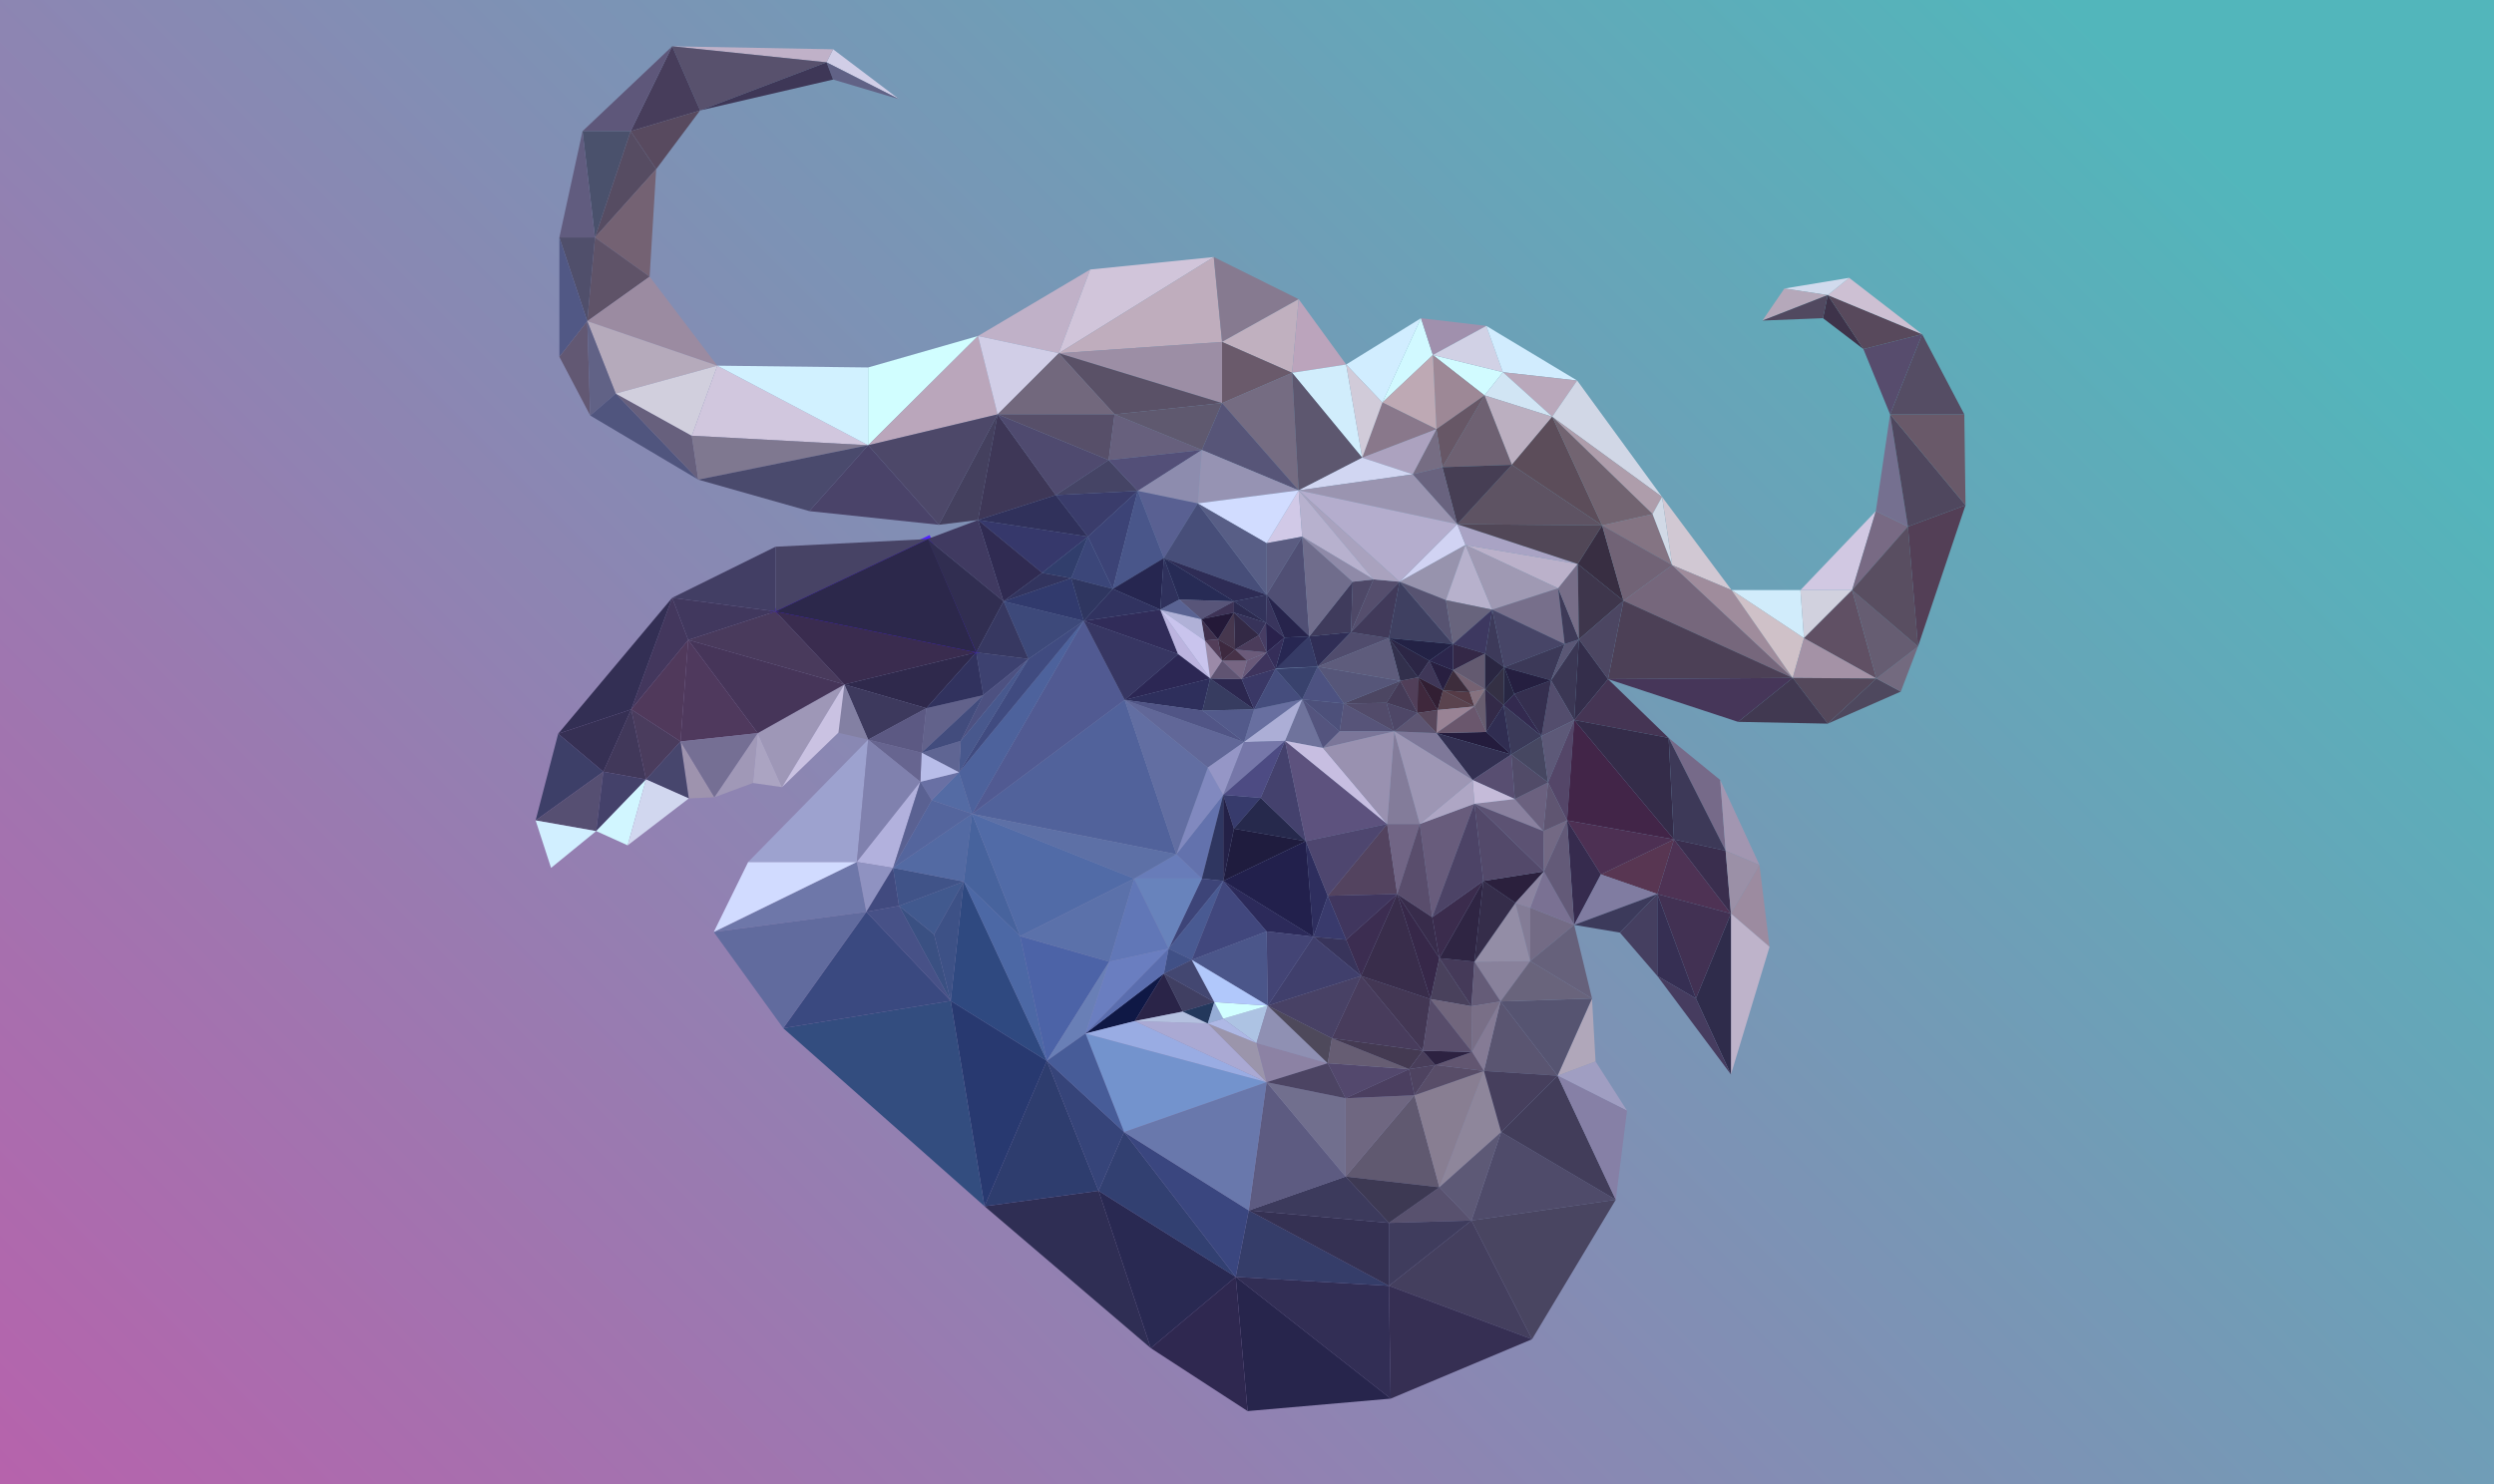 <?xml version="1.0" encoding="utf-8"?>
<!-- Generator: Adobe Illustrator 20.1.0, SVG Export Plug-In . SVG Version: 6.00 Build 0)  -->
<svg version="1.1" id="Layer_1" xmlns="http://www.w3.org/2000/svg" xmlns:xlink="http://www.w3.org/1999/xlink" x="0px" y="0px"
	 viewBox="0 0 420 250" style="enable-background:new 0 0 420 250;" xml:space="preserve">
<style type="text/css">
	.st0{fill:url(#SVGID_1_);}
	.st1{fill:url(#SVGID_2_);}
	.st2{fill:url(#SVGID_3_);}
	.st3{fill:url(#SVGID_4_);}
	.st4{fill:#F5FFEB;}
	.st5{fill:url(#SVGID_5_);}
	.st6{fill:#1E75BA;}
	.st7{fill:#2B398E;}
	.st8{fill:#262260;}
	.st9{opacity:0.7;}
	.st10{fill:#FFFFFF;}
	.st11{opacity:0.3;fill:#FFFFFF;}
	.st12{opacity:0.7;fill:#FFFFFF;}
	.st13{fill:url(#SVGID_8_);}
	.st14{opacity:0.5;fill:#FFFFFF;}
	.st15{filter:url(#Adobe_OpacityMaskFilter);}
	.st16{fill:url(#SVGID_10_);}
	.st17{opacity:0.55;mask:url(#SVGID_9_);}
	.st18{fill:#6D6E71;}
	.st19{fill:#A7A9AC;}
	.st20{fill:none;stroke:#231F20;stroke-width:0.25;stroke-miterlimit:10;}
	.st21{fill:#F1F2F2;}
	.st22{fill:#FFFFFF;stroke:#231F20;stroke-width:0.25;stroke-miterlimit:10;}
	.st23{fill:none;stroke:#000000;stroke-width:0.75;stroke-miterlimit:10;}
	.st24{fill:none;stroke:#000000;stroke-width:0.25;stroke-miterlimit:10;}
	.st25{fill:#010002;}
	.st26{opacity:0;}
	.st27{fill:#D1D3D4;}
	.st28{fill:#464646;}
	.st29{fill:url(#SVGID_13_);}
	.st30{filter:url(#Adobe_OpacityMaskFilter_1_);}
	.st31{fill:url(#SVGID_15_);}
	.st32{opacity:0.21;mask:url(#SVGID_14_);fill:#FFFFFF;}
	.st33{opacity:0.55;fill:url(#SVGID_16_);}
	.st34{fill:none;stroke:#2A2A2A;stroke-width:0.5;stroke-miterlimit:10;}
	.st35{opacity:0.55;fill:url(#SVGID_17_);}
	.st36{opacity:0.5;fill:#F5F6F8;}
	.st37{fill:url(#SVGID_18_);}
	.st38{fill:url(#SVGID_19_);}
	.st39{fill:url(#SVGID_20_);}
	.st40{fill:url(#SVGID_21_);}
	.st41{fill:#E0E0E0;}
	.st42{opacity:0.5;fill:url(#SVGID_22_);stroke:#EAECEE;stroke-width:0.25;stroke-miterlimit:10;}
	.st43{fill:url(#SVGID_23_);stroke:#E7EAED;stroke-width:0.25;stroke-miterlimit:10;}
	.st44{fill:none;stroke:#F5F6F8;stroke-width:0.5;stroke-miterlimit:10;}
	.st45{clip-path:url(#SVGID_25_);}
	.st46{fill:url(#SVGID_28_);}
	.st47{opacity:0.5;}
	.st48{filter:url(#Adobe_OpacityMaskFilter_2_);}
	.st49{mask:url(#SVGID_29_);}
	.st50{fill:#CECECE;}
	.st51{opacity:0.1;fill:#FFFFFF;}
	.st52{opacity:0.3;fill:url(#SVGID_30_);}
	.st53{fill:url(#SVGID_31_);}
	.st54{fill:#242426;}
	.st55{fill:url(#SVGID_32_);}
	.st56{fill:#080809;}
	.st57{fill:url(#SVGID_33_);}
	.st58{fill:#070B0A;}
	.st59{opacity:0.8;fill:#161A1B;}
	.st60{fill:url(#SVGID_34_);}
	.st61{fill:none;stroke:#FFFFFF;stroke-width:0.5;stroke-miterlimit:10;}
	.st62{fill:none;stroke:#000000;stroke-width:0.5;stroke-linecap:round;stroke-miterlimit:10;}
	.st63{fill:none;stroke:#231F20;stroke-width:0.1;stroke-miterlimit:10;}
	.st64{fill:#414042;}
	.st65{fill:#F1F2F2;stroke:#231F20;stroke-width:0.1;stroke-miterlimit:10;}
	.st66{fill:url(#SVGID_37_);}
	.st67{fill:none;stroke:#2A2A2A;stroke-width:0.25;stroke-miterlimit:10;}
	.st68{fill:url(#SVGID_40_);}
	.st69{filter:url(#Adobe_OpacityMaskFilter_3_);}
	.st70{fill:url(#SVGID_42_);}
	.st71{opacity:0.55;mask:url(#SVGID_41_);}
	.st72{fill:url(#SVGID_43_);}
	.st73{fill:url(#SVGID_44_);}
	.st74{fill:url(#SVGID_45_);}
	.st75{fill:url(#SVGID_46_);}
	.st76{opacity:0.55;fill:url(#SVGID_49_);}
	.st77{opacity:0.5;fill:url(#SVGID_50_);stroke:#EAECEE;stroke-width:0.25;stroke-miterlimit:10;}
	.st78{fill:url(#SVGID_51_);stroke:#E7EAED;stroke-width:0.25;stroke-miterlimit:10;}
	.st79{fill:url(#SVGID_54_);}
	.st80{opacity:0.55;fill:url(#SVGID_55_);}
	.st81{filter:url(#Adobe_OpacityMaskFilter_4_);}
	.st82{mask:url(#SVGID_56_);}
	.st83{opacity:0.3;fill:url(#SVGID_57_);}
	.st84{fill:url(#SVGID_58_);}
	.st85{fill:url(#SVGID_59_);}
	.st86{fill:url(#SVGID_60_);}
	.st87{fill:url(#SVGID_61_);}
	.st88{filter:url(#Adobe_OpacityMaskFilter_5_);}
	.st89{fill:url(#SVGID_63_);}
	.st90{opacity:0.21;mask:url(#SVGID_62_);fill:#FFFFFF;}
	.st91{clip-path:url(#SVGID_67_);}
	.st92{fill:url(#SVGID_68_);}
	.st93{clip-path:url(#SVGID_72_);}
	.st94{clip-path:url(#SVGID_72_);fill:url(#SVGID_75_);}
	.st95{fill:url(#SVGID_78_);}
	.st96{filter:url(#Adobe_OpacityMaskFilter_6_);}
	.st97{fill:url(#SVGID_80_);}
	.st98{opacity:0.55;mask:url(#SVGID_79_);}
	.st99{filter:url(#Adobe_OpacityMaskFilter_7_);}
	.st100{fill:url(#SVGID_82_);}
	.st101{opacity:0.21;mask:url(#SVGID_81_);fill:#FFFFFF;}
	.st102{filter:url(#Adobe_OpacityMaskFilter_8_);}
	.st103{mask:url(#SVGID_85_);}
	.st104{opacity:0.3;fill:url(#SVGID_86_);}
	.st105{fill:url(#SVGID_87_);}
	.st106{fill:url(#SVGID_88_);}
	.st107{fill:url(#SVGID_89_);}
	.st108{fill:url(#SVGID_90_);}
	.st109{opacity:0.55;fill:url(#SVGID_91_);}
	.st110{fill:url(#SVGID_94_);}
	.st111{fill:none;stroke:#AFAFAF;stroke-width:0.5;stroke-miterlimit:10;}
	.st112{fill:#8D8F91;}
	.st113{fill:#EDEDED;}
	.st114{clip-path:url(#SVGID_96_);}
	.st115{clip-path:url(#SVGID_98_);}
	.st116{fill:none;stroke:#231F20;stroke-linecap:round;stroke-miterlimit:10;}
	.st117{fill:#808080;}
	.st118{fill:none;stroke:#FFFFFF;stroke-width:2;stroke-linecap:round;stroke-miterlimit:10;}
	.st119{fill:url(#SVGID_101_);}
	.st120{fill:none;stroke:#000000;stroke-width:0.5;stroke-miterlimit:10;}
	.st121{fill:url(#SVGID_108_);}
	.st122{fill:url(#SVGID_109_);}
	.st123{filter:url(#Adobe_OpacityMaskFilter_9_);}
	.st124{fill:url(#SVGID_111_);}
	.st125{opacity:0.55;mask:url(#SVGID_110_);}
	.st126{opacity:0.55;fill:url(#SVGID_112_);}
	.st127{filter:url(#Adobe_OpacityMaskFilter_10_);}
	.st128{fill:url(#SVGID_114_);}
	.st129{opacity:0.21;mask:url(#SVGID_113_);fill:#FFFFFF;}
	.st130{filter:url(#Adobe_OpacityMaskFilter_11_);}
	.st131{mask:url(#SVGID_115_);}
	.st132{opacity:0.3;fill:url(#SVGID_116_);}
	.st133{fill:url(#SVGID_117_);}
	.st134{fill:url(#SVGID_118_);}
	.st135{fill:url(#SVGID_119_);}
	.st136{fill:url(#SVGID_120_);}
	.st137{clip-path:url(#SVGID_122_);}
	.st138{fill:url(#SVGID_123_);}
	.st139{opacity:0.55;fill:url(#SVGID_126_);}
	.st140{fill:url(#SVGID_127_);stroke:#E7EAED;stroke-width:0.25;stroke-miterlimit:10;}
	.st141{clip-path:url(#SVGID_129_);}
	.st142{fill:url(#SVGID_132_);}
	.st143{opacity:0.5;fill:#FFFFFF;stroke:#EAECEE;stroke-width:0.25;stroke-miterlimit:10;}
	.st144{fill:url(#SVGID_133_);}
	.st145{fill:url(#SVGID_134_);}
	.st146{fill:url(#SVGID_135_);}
	.st147{fill:url(#SVGID_136_);}
	.st148{fill:#F9DB91;}
	.st149{fill:#E85C34;stroke:#FAAF42;stroke-width:1.5;stroke-miterlimit:10;}
	.st150{fill:#E85C34;stroke:#FAAF42;stroke-width:3;stroke-miterlimit:10;}
	.st151{fill:#E85C34;stroke:#FAAF42;stroke-width:2;stroke-miterlimit:10;}
	.st152{fill:#FAAF42;}
	.st153{clip-path:url(#SVGID_138_);fill:url(#SVGID_139_);}
	.st154{clip-path:url(#SVGID_138_);fill:#F7F7E7;}
	.st155{clip-path:url(#SVGID_138_);fill:#E8F8F9;}
	.st156{clip-path:url(#SVGID_138_);fill:#FFFFF8;}
	.st157{clip-path:url(#SVGID_138_);fill:url(#SVGID_140_);}
	.st158{clip-path:url(#SVGID_138_);fill:url(#SVGID_141_);}
	.st159{clip-path:url(#SVGID_138_);fill:url(#SVGID_142_);}
	.st160{clip-path:url(#SVGID_138_);fill:url(#SVGID_143_);}
	.st161{clip-path:url(#SVGID_138_);fill:url(#SVGID_144_);}
	.st162{clip-path:url(#SVGID_138_);fill:url(#SVGID_145_);}
	.st163{clip-path:url(#SVGID_138_);fill:url(#SVGID_146_);}
	.st164{clip-path:url(#SVGID_138_);fill:url(#SVGID_147_);}
	.st165{clip-path:url(#SVGID_138_);fill:url(#SVGID_148_);}
	.st166{clip-path:url(#SVGID_138_);fill:url(#SVGID_149_);}
	.st167{clip-path:url(#SVGID_138_);fill:url(#SVGID_150_);}
	.st168{clip-path:url(#SVGID_138_);fill:url(#SVGID_151_);}
	.st169{clip-path:url(#SVGID_138_);fill:url(#SVGID_152_);}
	.st170{clip-path:url(#SVGID_138_);fill:#FFF5CA;}
	.st171{clip-path:url(#SVGID_138_);}
	.st172{fill:#9FEDFF;}
	.st173{fill:none;stroke:#9FEDFF;stroke-width:2;stroke-linecap:round;stroke-miterlimit:10;}
	.st174{fill:none;stroke:#9FEDFF;stroke-linecap:round;stroke-miterlimit:10;}
	.st175{fill:none;stroke:#A2DDC9;stroke-width:0.5;stroke-linecap:round;stroke-miterlimit:10;}
	.st176{fill:none;stroke:#A2DDC9;stroke-linecap:round;stroke-miterlimit:10;}
	.st177{fill:none;stroke:#A2DDC9;stroke-width:2;stroke-linecap:round;stroke-miterlimit:10;}
	.st178{fill:#A2DDC9;}
	.st179{fill:none;stroke:#A2DDC9;stroke-miterlimit:10;}
	.st180{clip-path:url(#SVGID_138_);fill:#FFFFFF;}
	.st181{clip-path:url(#SVGID_138_);fill:url(#SVGID_153_);}
	.st182{clip-path:url(#SVGID_138_);fill:url(#SVGID_154_);}
	.st183{clip-path:url(#SVGID_138_);fill:#E9492A;stroke:#D13D2A;stroke-width:0.25;stroke-miterlimit:10;}
	.st184{fill:#D13D2A;}
	.st185{clip-path:url(#SVGID_138_);fill:url(#SVGID_155_);}
	.st186{clip-path:url(#SVGID_138_);fill:#633B16;}
	.st187{clip-path:url(#SVGID_138_);fill:#E9492A;}
	.st188{clip-path:url(#SVGID_138_);fill:#D13D2A;}
	.st189{clip-path:url(#SVGID_138_);fill:url(#SVGID_156_);}
	.st190{fill:url(#SVGID_157_);}
	.st191{fill:url(#SVGID_158_);}
	.st192{fill:#D1CEE7;}
	.st193{fill:#C0B1C8;}
	.st194{fill:#58516D;}
	.st195{fill:#473D5B;}
	.st196{fill:#5E577A;}
	.st197{fill:#584A5F;}
	.st198{fill:#4A516C;}
	.st199{fill:#564C62;}
	.st200{fill:#615C7F;}
	.st201{fill:#746273;}
	.st202{fill:#5F5368;}
	.st203{fill:#504F6B;}
	.st204{fill:#515885;}
	.st205{fill:#9B8BA1;}
	.st206{fill:#B5AABB;}
	.st207{fill:#625873;}
	.st208{fill:#616286;}
	.st209{fill:#50557E;}
	.st210{fill:#67607D;}
	.st211{fill:#D1CFDD;}
	.st212{fill:#D1C7DE;}
	.st213{fill:#7F7890;}
	.st214{fill:#4A4A6D;}
	.st215{fill:#D1F1FF;}
	.st216{fill:#D1FEFF;}
	.st217{fill:#BAA6BB;}
	.st218{fill:#D1C5DA;}
	.st219{fill:#BFADBD;}
	.st220{fill:#867A90;}
	.st221{fill:#C0B0BF;}
	.st222{fill:#6A5A6B;}
	.st223{fill:#9C8EA5;}
	.st224{fill:#5A5167;}
	.st225{fill:#72687D;}
	.st226{fill:#4D4869;}
	.st227{fill:#4A4369;}
	.st228{fill:#44405E;}
	.st229{fill:#3E3757;}
	.st230{fill:#4F4A6F;}
	.st231{fill:#574F69;}
	.st232{fill:#5F596F;}
	.st233{fill:#BBA4BC;}
	.st234{fill:#D1EDFC;}
	.st235{fill:#756C82;}
	.st236{fill:#575578;}
	.st237{fill:#5D576F;}
	.st238{fill:#363B66;}
	.st239{fill:#302E56;}
	.st240{fill:#3F3B5C;}
	.st241{fill:#4E4867;}
	.st242{fill:#554E6D;}
	.st243{fill:#D1D3F3;}
	.st244{fill:#4D5281;}
	.st245{fill:#6F739C;}
	.st246{fill:#54547E;}
	.st247{fill:#4D507A;}
	.st248{fill:#575479;}
	.st249{fill:#7B7699;}
	.st250{fill:#4C4662;}
	.st251{fill:#565679;}
	.st252{fill:#524B6A;}
	.st253{fill:#504C6D;}
	.st254{fill:#413A5A;}
	.st255{fill:#3F4061;}
	.st256{fill:#32304C;}
	.st257{fill:#5E5C7C;}
	.st258{fill:#2C2645;}
	.st259{fill:#232245;}
	.st260{fill:#9793AD;}
	.st261{fill:#575371;}
	.st262{fill:#B7B1CC;}
	.st263{fill:#BBB1CA;}
	.st264{fill:#9F99B3;}
	.st265{fill:#A9A3C4;}
	.st266{fill:#68647D;}
	.st267{fill:#3D3A5A;}
	.st268{fill:#776F8B;}
	.st269{fill:#474567;}
	.st270{fill:#3D3860;}
	.st271{fill:#3C3958;}
	.st272{fill:#3B3754;}
	.st273{fill:#5A5775;}
	.st274{fill:#3E3A58;}
	.st275{fill:#776E88;}
	.st276{fill:#534D6D;}
	.st277{fill:#352F4F;}
	.st278{fill:#251F40;}
	.st279{fill:#282743;}
	.st280{fill:#343044;}
	.st281{fill:#332A4F;}
	.st282{fill:#3B3A59;}
	.st283{fill:#685D6F;}
	.st284{fill:#332A48;}
	.st285{fill:#302D51;}
	.st286{fill:#241C3D;}
	.st287{fill:#333052;}
	.st288{fill:#7E7899;}
	.st289{fill:#5D5572;}
	.st290{fill:#4E4767;}
	.st291{fill:#453B57;}
	.st292{fill:#513F59;}
	.st293{fill:#3F283C;}
	.st294{fill:#3F3758;}
	.st295{fill:#321F33;}
	.st296{fill:#281F40;}
	.st297{fill:#2C264C;}
	.st298{fill:#342847;}
	.st299{fill:#635A70;}
	.st300{fill:#756272;}
	.st301{fill:#3D2D3C;}
	.st302{fill:#553B46;}
	.st303{fill:#5A434E;}
	.st304{fill:#998395;}
	.st305{fill:#464761;}
	.st306{fill:#5D5978;}
	.st307{fill:#544668;}
	.st308{fill:#342E4B;}
	.st309{fill:#453554;}
	.st310{fill:#342C49;}
	.st311{fill:#422548;}
	.st312{fill:#362B4E;}
	.st313{fill:#4D3053;}
	.st314{fill:#583652;}
	.st315{fill:#807CA1;}
	.st316{fill:#3C3A5B;}
	.st317{fill:#766A89;}
	.st318{fill:#3D3958;}
	.st319{fill:#A296B1;}
	.st320{fill:#3A2E4E;}
	.st321{fill:#4E3254;}
	.st322{fill:#9B90A7;}
	.st323{fill:#9C8BA0;}
	.st324{fill:#BEB3CA;}
	.st325{fill:#2F2C4B;}
	.st326{fill:#423153;}
	.st327{fill:#453F60;}
	.st328{fill:#362F53;}
	.st329{fill:#463C5F;}
	.st330{fill:#2A2641;}
	.st331{fill:#86727F;}
	.st332{fill:#6A576D;}
	.st333{fill:#58475B;}
	.st334{fill:none;stroke:#4F22FF;stroke-miterlimit:10;}
	.st335{fill:#474365;}
	.st336{fill:#423E64;}
	.st337{fill:#41385E;}
	.st338{fill:#493A5C;}
	.st339{fill:#3A2C4F;}
	.st340{fill:#2C284B;}
	.st341{fill:#2F294C;}
	.st342{fill:#3D395D;}
	.st343{fill:#8380A3;}
	.st344{fill:#9E97B7;}
	.st345{fill:#CAC2E2;}
	.st346{fill:#A098B7;}
	.st347{fill:#ABA4C2;}
	.st348{fill:#463559;}
	.st349{fill:#4F395D;}
	.st350{fill:#43375D;}
	.st351{fill:#332F54;}
	.st352{fill:#50395B;}
	.st353{fill:#4A3C5D;}
	.st354{fill:#9E93AE;}
	.st355{fill:#47466D;}
	.st356{fill:#41385A;}
	.st357{fill:#363054;}
	.st358{fill:#3D3F68;}
	.st359{fill:#564F72;}
	.st360{fill:#D1EFFF;}
	.st361{fill:#44416A;}
	.st362{fill:#D1F6FF;}
	.st363{fill:#D1D7EF;}
	.st364{fill:#756F94;}
	.st365{fill:#D1EDFF;}
	.st366{fill:#D1F9FF;}
	.st367{fill:#A090AD;}
	.st368{fill:#D1FBFF;}
	.st369{fill:#D1D1E5;}
	.st370{fill:#D1ECFE;}
	.st371{fill:#B9A8BB;}
	.st372{fill:#D1E5F4;}
	.st373{fill:#BBAFC0;}
	.st374{fill:#9D8896;}
	.st375{fill:#BEA9B4;}
	.st376{fill:#89788B;}
	.st377{fill:#D1CBD9;}
	.st378{fill:#6E6172;}
	.st379{fill:#675766;}
	.st380{fill:#766D83;}
	.st381{fill:#ACA2BF;}
	.st382{fill:#5C4D5A;}
	.st383{fill:#D1D7E6;}
	.st384{fill:#AE9DAB;}
	.st385{fill:#726471;}
	.st386{fill:#5E5363;}
	.st387{fill:#463E54;}
	.st388{fill:#69637F;}
	.st389{fill:#847483;}
	.st390{fill:#D1D9E6;}
	.st391{fill:#D1C8D3;}
	.st392{fill:#382E42;}
	.st393{fill:#514757;}
	.st394{fill:#76677C;}
	.st395{fill:#4C4056;}
	.st396{fill:#3E364C;}
	.st397{fill:#463659;}
	.st398{fill:#9F8C9C;}
	.st399{fill:#D1ECFB;}
	.st400{fill:#CFC1C8;}
	.st401{fill:#D1D1DE;}
	.st402{fill:#605064;}
	.st403{fill:#A492A6;}
	.st404{fill:#54485B;}
	.st405{fill:#413951;}
	.st406{fill:#4E485E;}
	.st407{fill:#736A7F;}
	.st408{fill:#665D72;}
	.st409{fill:#D1C8E2;}
	.st410{fill:#786A84;}
	.st411{fill:#594E61;}
	.st412{fill:#533F56;}
	.st413{fill:#757090;}
	.st414{fill:#4F475E;}
	.st415{fill:#695969;}
	.st416{fill:#554D64;}
	.st417{fill:#574C6D;}
	.st418{fill:#3E334A;}
	.st419{fill:#58495C;}
	.st420{fill:#CDC0D3;}
	.st421{fill:#D1DAED;}
	.st422{fill:#B5A8BA;}
	.st423{fill:#514960;}
	.st424{fill:#716376;}
	.st425{fill:#51629B;}
	.st426{fill:#515A92;}
	.st427{fill:#546BA4;}
	.st428{fill:#687CB9;}
	.st429{fill:#6372AD;}
	.st430{fill:#8189BF;}
	.st431{fill:#626EA2;}
	.st432{fill:#616798;}
	.st433{fill:#9596C6;}
	.st434{fill:#686FA0;}
	.st435{fill:#ACAED6;}
	.st436{fill:#7677A9;}
	.st437{fill:#373B6C;}
	.st438{fill:#242147;}
	.st439{fill:#26294C;}
	.st440{fill:#2C2A5A;}
	.st441{fill:#1F1C3E;}
	.st442{fill:#2E2E5E;}
	.st443{fill:#2F3660;}
	.st444{fill:#3D4478;}
	.st445{fill:#6883BC;}
	.st446{fill:#495A92;}
	.st447{fill:#41477D;}
	.st448{fill:#6970A4;}
	.st449{fill:#4D629C;}
	.st450{fill:#404B80;}
	.st451{fill:#3D4170;}
	.st452{fill:#4D5181;}
	.st453{fill:#48588D;}
	.st454{fill:#5F6593;}
	.st455{fill:#B8BDE9;}
	.st456{fill:#676590;}
	.st457{fill:#62628B;}
	.st458{fill:#424C7D;}
	.st459{fill:#31325E;}
	.st460{fill:#5C5983;}
	.st461{fill:#44416D;}
	.st462{fill:#5D527E;}
	.st463{fill:#C7BEE1;}
	.st464{fill:#4E466F;}
	.st465{fill:#53435F;}
	.st466{fill:#40365E;}
	.st467{fill:#393A6C;}
	.st468{fill:#38345B;}
	.st469{fill:#403F6C;}
	.st470{fill:#434475;}
	.st471{fill:#4B568A;}
	.st472{fill:#484165;}
	.st473{fill:#483C5C;}
	.st474{fill:#433754;}
	.st475{fill:#392D4B;}
	.st476{fill:#372849;}
	.st477{fill:#382C4B;}
	.st478{fill:#453A59;}
	.st479{fill:#49415C;}
	.st480{fill:#88819B;}
	.st481{fill:#655C78;}
	.st482{fill:#938DA6;}
	.st483{fill:#837C96;}
	.st484{fill:#736B85;}
	.st485{fill:#352D4A;}
	.st486{fill:#2F2543;}
	.st487{fill:#3B2C4D;}
	.st488{fill:#2B203D;}
	.st489{fill:#7A7193;}
	.st490{fill:#8C84A0;}
	.st491{fill:#716585;}
	.st492{fill:#685C7C;}
	.st493{fill:#594D6C;}
	.st494{fill:#4C4366;}
	.st495{fill:#53496A;}
	.st496{fill:#8A819F;}
	.st497{fill:#5C5273;}
	.st498{fill:#736984;}
	.st499{fill:#635A78;}
	.st500{fill:#5F5571;}
	.st501{fill:#6B617F;}
	.st502{fill:#514B68;}
	.st503{fill:#584E71;}
	.st504{fill:#C5BBD9;}
	.st505{fill:#AEA6C4;}
	.st506{fill:#837C9A;}
	.st507{fill:#9D96B4;}
	.st508{fill:#9991B0;}
	.st509{fill:#5D70A6;}
	.st510{fill:#22204C;}
	.st511{fill:#3C2D51;}
	.st512{fill:#4D4B83;}
	.st513{fill:#454465;}
	.st514{fill:#534F78;}
	.st515{fill:#8D8CAE;}
	.st516{fill:#9693B3;}
	.st517{fill:#D1D6F2;}
	.st518{fill:#9A94B0;}
	.st519{fill:#B4ADCD;}
	.st520{fill:#A9A2BE;}
	.st521{fill:#D1C9E7;}
	.st522{fill:#D1DCFF;}
	.st523{fill:#596092;}
	.st524{fill:#474E79;}
	.st525{fill:#585E86;}
	.st526{fill:#B7B1CE;}
	.st527{fill:#504F74;}
	.st528{fill:#5B5C81;}
	.st529{fill:#706D8C;}
	.st530{fill:#8F8AA8;}
	.st531{fill:#3A3C6B;}
	.st532{fill:#3C4376;}
	.st533{fill:#49568A;}
	.st534{fill:#262650;}
	.st535{fill:#313360;}
	.st536{fill:#3B4679;}
	.st537{fill:#36386B;}
	.st538{fill:#313E6C;}
	.st539{fill:#302B52;}
	.st540{fill:#403A61;}
	.st541{fill:#312E51;}
	.st542{fill:#3D497A;}
	.st543{fill:#313A6D;}
	.st544{fill:#373662;}
	.st545{fill:#312C59;}
	.st546{fill:#2F315C;}
	.st547{fill:#272B55;}
	.st548{fill:#2E2C55;}
	.st549{fill:#33335B;}
	.st550{fill:#39355D;}
	.st551{fill:#585579;}
	.st552{fill:#3E3356;}
	.st553{fill:#2C2A4F;}
	.st554{fill:#37335A;}
	.st555{fill:#473D63;}
	.st556{fill:#2A224C;}
	.st557{fill:#332945;}
	.st558{fill:#46374E;}
	.st559{fill:#241938;}
	.st560{fill:#3F304C;}
	.st561{fill:#B0B1D7;}
	.st562{fill:#BCB4DF;}
	.st563{fill:#2E2F5C;}
	.st564{fill:#373C60;}
	.st565{fill:#535A8B;}
	.st566{fill:#515586;}
	.st567{fill:#2C274F;}
	.st568{fill:#3A3866;}
	.st569{fill:#454D7D;}
	.st570{fill:#39426D;}
	.st571{fill:#272752;}
	.st572{fill:#27244C;}
	.st573{fill:#352E59;}
	.st574{fill:#3E345D;}
	.st575{fill:#6B5B7A;}
	.st576{fill:#695979;}
	.st577{fill:#473248;}
	.st578{fill:#776683;}
	.st579{fill:#605472;}
	.st580{fill:#3D293F;}
	.st581{fill:#533E59;}
	.st582{fill:#9B8AA8;}
	.st583{fill:#32345E;}
	.st584{fill:#5A6393;}
	.st585{fill:#C9C4ED;}
	.st586{fill:#4B3C5B;}
	.st587{fill:#2C2754;}
	.st588{fill:#4F4B6A;}
	.st589{fill:#423D5A;}
	.st590{fill:#A09EC2;}
	.st591{fill:#8680A6;}
	.st592{fill:#B0A7BA;}
	.st593{fill:#565471;}
	.st594{fill:#5A5571;}
	.st595{fill:#8E869B;}
	.st596{fill:#5D5976;}
	.st597{fill:#494561;}
	.st598{fill:#443F5E;}
	.st599{fill:#322E55;}
	.st600{fill:#27254C;}
	.st601{fill:#353D69;}
	.st602{fill:#292952;}
	.st603{fill:#2F2850;}
	.st604{fill:#2F2E54;}
	.st605{fill:#2E3D6E;}
	.st606{fill:#283970;}
	.st607{fill:#334D7F;}
	.st608{fill:#3A4980;}
	.st609{fill:#616B9E;}
	.st610{fill:#6E77A9;}
	.st611{fill:#D1DBFF;}
	.st612{fill:#9DA2CF;}
	.st613{fill:#8081AE;}
	.st614{fill:#B2B1DD;}
	.st615{fill:#58516E;}
	.st616{fill:#3F3C5D;}
	.st617{fill:#353153;}
	.st618{fill:#3C3A5C;}
	.st619{fill:#324071;}
	.st620{fill:#3A467F;}
	.st621{fill:#364479;}
	.st622{fill:#8F92C1;}
	.st623{fill:#414A7F;}
	.st624{fill:#475187;}
	.st625{fill:#3A5082;}
	.st626{fill:#2F4980;}
	.st627{fill:#41598E;}
	.st628{fill:#3D5186;}
	.st629{fill:#405388;}
	.st630{fill:#536AA3;}
	.st631{fill:#5A6192;}
	.st632{fill:#54659D;}
	.st633{fill:#47639D;}
	.st634{fill:#4C68A5;}
	.st635{fill:#5D5B81;}
	.st636{fill:#7393CD;}
	.st637{fill:#6978AC;}
	.st638{fill:#605970;}
	.st639{fill:#6F6781;}
	.st640{fill:#716F8E;}
	.st641{fill:#53486D;}
	.st642{fill:#4B3F60;}
	.st643{fill:#887E92;}
	.st644{fill:#4C63A7;}
	.st645{fill:#697FB6;}
	.st646{fill:#516BA7;}
	.st647{fill:#5B71AA;}
	.st648{fill:#6177B7;}
	.st649{fill:#6A7EC0;}
	.st650{fill:#0F1845;}
	.st651{fill:#99ACE3;}
	.st652{fill:#AAA9D3;}
	.st653{fill:#9B95AB;}
	.st654{fill:#8C82A4;}
	.st655{fill:#4E4360;}
	.st656{fill:#857B95;}
	.st657{fill:#625671;}
	.st658{fill:#584D68;}
	.st659{fill:#69647C;}
	.st660{fill:#66617B;}
	.st661{fill:#2A2448;}
	.st662{fill:#403F62;}
	.st663{fill:#B4C0DF;}
	.st664{fill:#23385C;}
	.st665{fill:#96ADD6;}
	.st666{fill:#ADC3E3;}
	.st667{fill:#D1FFFF;}
	.st668{fill:#AEB8E5;}
	.st669{fill:#8F90B3;}
	.st670{fill:#4E495B;}
	.st671{fill:#665D73;}
	.st672{fill:#443A52;}
	.st673{fill:#493E5A;}
	.st674{fill:#2D2241;}
	.st675{fill:#796F87;}
	.st676{fill:#71667D;}
	.st677{fill:#584D6B;}
	.st678{fill:#405086;}
	.st679{fill:#434771;}
	.st680{fill:#B1C8FB;}
	.st681{fill:#5A6DAE;}
	.st682{fill:#475C98;}
	.st683{fill:#4C4463;}
	.st684{fill:#3D3953;}
	.st685{fill:#463F5D;}
	.st686{fill:#30315B;}
	.st687{fill:#373861;}
	.st688{fill:#31C4B2;}
	.st689{fill:#138085;}
	.st690{fill:#137E84;}
	.st691{fill:#35B2BC;}
	.st692{fill:#208493;}
	.st693{fill:#1D868A;}
	.st694{fill:#047D89;}
	.st695{fill:#167C80;}
	.st696{fill:#17787E;}
	.st697{fill:#318589;}
	.st698{fill:#157A82;}
	.st699{fill:#4AA1A8;}
	.st700{fill:#20A0A9;}
	.st701{fill:#59ACB0;}
	.st702{fill:#198E95;}
	.st703{fill:#13797D;}
	.st704{fill:#189297;}
	.st705{fill:#198087;}
	.st706{fill:#1D8A8F;}
	.st707{fill:#137075;}
	.st708{fill:#127982;}
	.st709{fill:#106F75;}
	.st710{fill:#288E92;}
	.st711{fill:#1E878D;}
	.st712{fill:#208388;}
	.st713{fill:#157780;}
	.st714{fill:#15767D;}
	.st715{fill:#14979F;}
	.st716{fill:#176C6F;}
	.st717{fill:#2C989B;}
	.st718{fill:#137B7E;}
	.st719{fill:none;stroke:#42412F;stroke-width:2;stroke-miterlimit:10;}
	.st720{fill:#3E2000;}
	.st721{fill:#C49B41;}
	.st722{fill:#9F7C28;}
	.st723{fill:#C29C19;}
	.st724{fill:#EFB426;}
	.st725{fill:#E8B222;}
	.st726{fill:#FFED9F;}
	.st727{fill:#FFE578;}
	.st728{fill:#BF9513;}
	.st729{fill:#2A2B15;}
	.st730{fill:#382E25;}
	.st731{fill:#272018;}
	.st732{fill:#E9B41D;}
	.st733{fill:#A28124;}
	.st734{fill:#4D4531;}
	.st735{fill:#271D0E;}
	.st736{fill:#A08B49;}
	.st737{fill:#957620;}
	.st738{fill:#413B33;}
	.st739{fill:#473D3C;}
	.st740{fill:#433B5F;}
	.st741{fill:#4D455E;}
	.st742{fill:#403B31;}
	.st743{fill:#4A4166;}
	.st744{fill:#DCD8FF;}
	.st745{fill:#ECC118;}
	.st746{fill:none;stroke:#2698FF;stroke-miterlimit:10;}
	.st747{fill:#687A3E;}
	.st748{fill:#6C677E;}
	.st749{fill:#514D42;}
	.st750{fill:#58563E;}
	.st751{fill:#D8B41D;}
	.st752{fill:#E3AA24;}
	.st753{fill:#A87E08;}
	.st754{fill:#967B09;}
	.st755{fill:#DCB41F;}
	.st756{fill:#C7951A;}
	.st757{fill:#B68312;}
	.st758{fill:#DB9D14;}
	.st759{fill:#FFF88D;}
	.st760{fill:#AA8628;}
	.st761{fill:#4C433F;}
	.st762{fill:#1D1611;}
	.st763{fill:#696064;}
	.st764{fill:#0A060A;}
	.st765{fill:#0F0826;}
	.st766{fill:#D29B17;}
	.st767{fill:#CB9E1C;}
	.st768{fill:#DBA53A;}
	.st769{fill:#7D6206;}
	.st770{fill:#937611;}
	.st771{fill:#161200;}
	.st772{fill:#2E2618;}
	.st773{fill:#241715;}
	.st774{fill:#FFFF77;}
	.st775{fill:#25241C;}
	.st776{fill:#976C0D;}
	.st777{fill:#C18A11;}
	.st778{fill:#BD8C11;}
	.st779{fill:#211817;}
	.st780{fill:#D3990D;}
	.st781{fill:#966D0C;}
	.st782{fill:#060305;}
	.st783{fill:#795A0C;}
	.st784{fill:#120B04;}
	.st785{fill:#221D0F;}
	.st786{fill:#27241E;}
	.st787{fill:#261D16;}
	.st788{fill:#2D2419;}
	.st789{fill:#1A140F;}
	.st790{fill:#19130E;}
	.st791{fill:#D8A61A;}
	.st792{fill:#C69720;}
	.st793{fill:#CE9921;}
	.st794{fill:#C49632;}
	.st795{fill:#CC9D33;}
	.st796{fill:#0F0C08;}
	.st797{fill:#795D0B;}
	.st798{fill:#59420F;}
	.st799{fill:#332102;}
	.st800{fill:#1C1610;}
	.st801{fill:#110E0A;}
	.st802{fill:#110B09;}
	.st803{fill:#150F0A;}
	.st804{fill:#D2AA33;}
	.st805{fill:#EAB94E;}
	.st806{fill:#92710D;}
	.st807{fill:#806707;}
	.st808{fill:#231D0B;}
	.st809{fill:#160900;}
	.st810{fill:#150000;}
	.st811{fill:#1F1914;}
	.st812{fill:#2A221B;}
	.st813{fill:#281906;}
	.st814{fill:#E9DCA3;}
	.st815{fill:#070108;}
	.st816{fill:#130D07;}
	.st817{fill:#E8AE3A;}
	.st818{fill:#6D5207;}
	.st819{fill:#FAEB8B;}
	.st820{fill:#1C0F0B;}
	.st821{fill:#413A30;}
	.st822{fill:#301909;}
	.st823{fill:#2B201B;}
	.st824{fill:#D59E14;}
	.st825{fill:#D8A114;}
	.st826{fill:#332117;}
	.st827{fill:#362615;}
	.st828{fill:#534E2B;}
	.st829{fill:#252913;}
	.st830{fill:#736652;}
	.st831{fill:#120D09;}
	.st832{fill:#231D16;}
	.st833{fill:#0D0A05;}
	.st834{fill:#231200;}
	.st835{fill:#14100B;}
	.st836{fill:#0C0906;}
	.st837{fill:#1E1711;}
	.st838{fill:#15100B;}
	.st839{fill:#19130A;}
	.st840{fill:#F7FDE8;}
	.st841{fill:#19120D;}
	.st842{fill:#0B0906;}
	.st843{fill:#DFF4F3;}
	.st844{fill:#0C0A06;}
	.st845{fill:#211A12;}
	.st846{fill:#330E00;}
	.st847{fill:#A87712;}
	.st848{fill:#211519;}
	.st849{fill:#DAA51C;}
	.st850{fill:#251B1A;}
	.st851{fill:#281E15;}
	.st852{fill:#0A0705;}
	.st853{fill:#190303;}
	.st854{fill:#150F09;}
	.st855{fill:#0C0D03;}
	.st856{fill:#070701;}
	.st857{fill:#1C0C01;}
	.st858{fill:#FEFFC0;}
	.st859{fill:#1F1A12;}
	.st860{fill:#695D44;}
	.st861{fill:#594C3B;}
	.st862{fill:#FEFF87;}
	.st863{fill:#372A25;}
	.st864{fill:#99832E;}
	.st865{fill:#C69430;}
	.st866{fill:#A88536;}
	.st867{fill:#3B331A;}
	.st868{fill:#130E09;}
	.st869{fill:#120F0A;}
	.st870{fill:#605849;}
	.st871{fill:#5B5245;}
	.st872{fill:#0F0B06;}
	.st873{fill:#2B2219;}
	.st874{fill:#62594A;}
	.st875{fill:#1B110C;}
	.st876{fill:#DB9D12;}
	.st877{fill:#C69738;}
	.st878{fill:#A87102;}
	.st879{fill:#F2F2CC;}
	.st880{fill:#E9E5B3;}
	.st881{fill:#F9F7CC;}
	.st882{fill:#F7F9CD;}
	.st883{fill:#C9A642;}
	.st884{fill:#F6CB34;}
	.st885{fill:#F9F065;}
	.st886{fill:#906C2E;}
	.st887{fill:#B48E2F;}
	.st888{fill:#372E20;}
	.st889{fill:#A89245;}
	.st890{fill:#DBCDAB;}
	.st891{fill:#EBE9CE;}
	.st892{fill:#E0A103;}
	.st893{fill:#BFB0B4;}
	.st894{fill:#B5965A;}
	.st895{fill:#A98C36;}
	.st896{fill:#B08512;}
	.st897{fill:#FFDC2B;}
	.st898{fill:#F4F2BD;}
	.st899{fill:#190B01;}
	.st900{fill:#DBBA24;}
	.st901{fill:#2B1B0A;}
	.st902{fill:#423838;}
	.st903{fill:#3D332E;}
	.st904{fill:#7C7377;}
	.st905{fill:#2F2727;}
	.st906{fill:#222504;}
	.st907{fill:#58410A;}
	.st908{fill:#231C15;}
	.st909{fill:#060403;}
	.st910{fill:#170002;}
	.st911{fill:#131003;}
	.st912{fill:#120500;}
	.st913{fill:#181108;}
	.st914{fill:#0E0B0A;}
	.st915{fill:#0B0A04;}
	.st916{fill:#230B1E;}
	.st917{fill:#32082A;}
	.st918{fill:#0A1607;}
	.st919{fill:#9C730D;}
	.st920{fill:#875D08;}
	.st921{fill:#93670F;}
	.st922{fill:#111209;}
	.st923{fill:#241D10;}
	.st924{fill:#685306;}
	.st925{fill:#B3830F;}
	.st926{fill:#1A120D;}
	.st927{fill:#EAD65E;}
	.st928{fill:#1B230F;}
	.st929{fill:#E3C854;}
	.st930{fill:#E5A71C;}
	.st931{fill:#3B3415;}
	.st932{fill:#AAA592;}
	.st933{fill:#13120B;}
	.st934{fill:#856212;}
	.st935{fill:#3B2903;}
	.st936{fill:#7A5B0D;}
	.st937{fill:#6D4C0B;}
	.st938{fill:#1C1009;}
	.st939{fill:#060500;}
	.st940{fill:#1C1503;}
	.st941{fill:#0D0C0D;}
	.st942{fill:#C2990F;}
	.st943{fill:#6E520A;}
	.st944{fill:#0C0F11;}
	.st945{fill:#846312;}
	.st946{fill:#936F0D;}
	.st947{fill:#8D6C09;}
	.st948{fill:#99780F;}
	.st949{fill:#8C6C10;}
	.st950{fill:#9A7810;}
	.st951{fill:#0C0B05;}
	.st952{fill:#040201;}
	.st953{fill:#020000;}
	.st954{fill:#C19817;}
	.st955{fill:#241912;}
	.st956{fill:#70490B;}
	.st957{fill:#0A0500;}
	.st958{fill:#6B4B12;}
	.st959{fill:#050301;}
	.st960{fill:#624707;}
	.st961{fill:#291C06;}
	.st962{fill:#BA8715;}
	.st963{fill:#382F23;}
	.st964{fill:#27291D;}
	.st965{fill:#6D380F;}
	.st966{fill:#28221B;}
	.st967{fill:#443B2F;}
	.st968{fill:#260C02;}
	.st969{fill:#654004;}
	.st970{fill:#1C160E;}
	.st971{fill:#2D241D;}
	.st972{fill:#2D3125;}
	.st973{fill:#885C02;}
	.st974{fill:#342C23;}
	.st975{fill:#2D251D;}
	.st976{fill:#5D513A;}
	.st977{fill:#C1C19D;}
	.st978{fill:#DBD7C4;}
	.st979{fill:#ABA390;}
	.st980{fill:#ECB31C;}
	.st981{fill:#F9B826;}
	.st982{fill:#F4AE00;}
	.st983{fill:#2B1C09;}
	.st984{fill:#3A262B;}
	.st985{fill:#2B2221;}
	.st986{fill:#1D1713;}
	.st987{fill:#2A2225;}
	.st988{fill:#5E5D99;}
	.st989{fill:#241E0E;}
	.st990{fill:#EAC556;}
	.st991{fill:#C9CAF3;}
	.st992{fill:#8687B5;}
	.st993{fill:#2F2B28;}
	.st994{fill:#E2AF3B;}
	.st995{fill:#46352A;}
	.st996{fill:#3F282B;}
	.st997{fill:#374354;}
	.st998{fill:#F9FF00;}
	.st999{fill:#F7D929;}
	.st1000{fill:#7A759A;}
	.st1001{fill:#2F2241;}
	.st1002{fill:#4E446E;}
	.st1003{fill:#231B13;}
	.st1004{fill:#230A18;}
	.st1005{fill:#070503;}
	.st1006{fill:#DFC26F;}
	.st1007{fill:#938674;}
	.st1008{fill:#BC973C;}
	.st1009{fill:#C5910D;}
	.st1010{fill:#83776C;}
	.st1011{fill:#827569;}
	.st1012{fill:#CAA11D;}
	.st1013{fill:#B4B8B1;}
	.st1014{fill:#FFE3E3;}
	.st1015{fill:#E4E4F9;}
	.st1016{fill:#7E73C6;}
	.st1017{fill:#EDDDED;}
	.st1018{fill:#6B4D00;}
	.st1019{fill:#6E552A;}
	.st1020{fill:#52412C;}
	.st1021{fill:#191100;}
	.st1022{fill:#473A24;}
	.st1023{fill:#493E00;}
	.st1024{fill:#5D4D37;}
	.st1025{fill:#241900;}
	.st1026{fill:#593719;}
	.st1027{fill:#1A0C05;}
	.st1028{fill:#392F1F;}
	.st1029{fill:#3C3100;}
	.st1030{fill:#372E1C;}
	.st1031{fill:#2B2316;}
	.st1032{fill:#2E2316;}
	.st1033{fill:#4A3A27;}
	.st1034{fill:#685E04;}
	.st1035{fill:#4A3A2A;}
	.st1036{fill:#251D1B;}
	.st1037{fill:#1F160F;}
	.st1038{fill:#403120;}
	.st1039{fill:#8E8609;}
	.st1040{fill:#2B1501;}
	.st1041{fill:#15100C;}
	.st1042{fill:#231910;}
	.st1043{fill:#16110C;}
	.st1044{fill:#D1A93A;}
	.st1045{fill:#A48134;}
	.st1046{fill:#CCA129;}
	.st1047{fill:#372D21;}
	.st1048{fill:#443B2D;}
	.st1049{fill:#CEA93B;}
	.st1050{fill:#C19D44;}
	.st1051{fill:#E5C661;}
	.st1052{fill:#D9A23C;}
	.st1053{fill:#332121;}
	.st1054{fill:#211C10;}
	.st1055{fill:#DDB35E;}
	.st1056{fill:#E1BD6F;}
	.st1057{fill:#14130F;}
	.st1058{fill:#DBB651;}
	.st1059{fill:#CFA93E;}
	.st1060{fill:#0D0C04;}
	.st1061{fill:#15130D;}
	.st1062{fill:#221E16;}
	.st1063{fill:#D4A844;}
	.st1064{fill:#DFE2CF;}
	.st1065{fill:#1C150E;}
	.st1066{fill:#2D261B;}
	.st1067{fill:#130C0E;}
	.st1068{fill:#EFEFA8;}
	.st1069{fill:#1E1811;}
	.st1070{fill:#DBC984;}
	.st1071{fill:#2D2518;}
	.st1072{fill:#AB9A5C;}
	.st1073{fill:#D8BD50;}
	.st1074{fill:#2F2A1A;}
	.st1075{fill:#322419;}
	.st1076{fill:#15100D;}
	.st1077{fill:#B49421;}
	.st1078{fill:#231D14;}
	.st1079{fill:#2A2219;}
	.st1080{fill:#241B0F;}
	.st1081{fill:#180D0C;}
	.st1082{fill:#B1910F;}
	.st1083{fill:#958117;}
	.st1084{fill:#645913;}
	.st1085{fill:#C8C4B8;}
	.st1086{fill:#201C13;}
	.st1087{fill:#30281E;}
	.st1088{fill:#3F3124;}
	.st1089{fill:#786B53;}
	.st1090{fill:#B1AD9C;}
	.st1091{fill:#3A301D;}
	.st1092{fill:#020302;}
	.st1093{fill:#30271B;}
	.st1094{fill:#B09223;}
	.st1095{fill:#352C21;}
	.st1096{fill:#3F372B;}
	.st1097{fill:#251C15;}
	.st1098{fill:#2A1E13;}
	.st1099{fill:#2A2217;}
	.st1100{fill:#28201B;}
	.st1101{fill:#2A2717;}
	.st1102{fill:#352A1E;}
	.st1103{fill:#523D13;}
	.st1104{fill:#7E6203;}
	.st1105{fill:#2D251F;}
	.st1106{fill:#322B22;}
	.st1107{fill:#3A3625;}
	.st1108{fill:#23250F;}
	.st1109{fill:#6A481C;}
	.st1110{fill:#866C10;}
	.st1111{fill:#17120A;}
	.st1112{fill:#7C5F12;}
	.st1113{fill:#D1B218;}
	.st1114{fill:#C6AF40;}
	.st1115{fill:#774E0C;}
	.st1116{fill:#775D0D;}
	.st1117{fill:#060205;}
	.st1118{fill:#7C5E1A;}
	.st1119{fill:#120C09;}
	.st1120{fill:#B9B258;}
	.st1121{fill:#A27600;}
	.st1122{fill:#FFF862;}
	.st1123{fill:#E3E268;}
	.st1124{fill:#281F19;}
	.st1125{fill:#231714;}
	.st1126{fill:#261915;}
	.st1127{fill:#120E08;}
	.st1128{fill:#14120B;}
	.st1129{fill:#E5B021;}
	.st1130{fill:#1F1F0E;}
	.st1131{fill:#221915;}
	.st1132{fill:#1E150F;}
	.st1133{fill:#301B13;}
	.st1134{fill:#1E2015;}
	.st1135{fill:#04190C;}
	.st1136{fill:#40382B;}
	.st1137{fill:#060A03;}
	.st1138{fill:#1E100E;}
	.st1139{fill:#16120A;}
	.st1140{fill:#403826;}
	.st1141{fill:#605A46;}
	.st1142{fill:#3B3420;}
	.st1143{fill:#32281B;}
	.st1144{fill:#0F0B07;}
	.st1145{fill:#2A2618;}
	.st1146{fill:#1D080D;}
	.st1147{fill:#161208;}
	.st1148{fill:#070602;}
	.st1149{fill:#160C08;}
	.st1150{fill:#35281B;}
	.st1151{fill:#3F3525;}
	.st1152{fill:#3E3625;}
	.st1153{fill:#231C13;}
	.st1154{fill:#130F0B;}
	.st1155{fill:#010000;}
	.st1156{fill:#312920;}
	.st1157{fill:#07160B;}
	.st1158{fill:#17120D;}
	.st1159{fill:#140F0B;}
	.st1160{fill:#1C1712;}
	.st1161{fill:#0A0504;}
	.st1162{fill:#0A0505;}
	.st1163{fill:#271E16;}
	.st1164{fill:#19100B;}
	.st1165{fill:#211813;}
	.st1166{fill:#0E0D05;}
	.st1167{fill:#0D0604;}
	.st1168{fill:#0F0A06;}
	.st1169{fill:#18110A;}
	.st1170{fill:#100B06;}
	.st1171{fill:#1B130F;}
	.st1172{fill:#050102;}
	.st1173{fill:#4C4434;}
	.st1174{fill:#070203;}
	.st1175{fill:#140F09;}
	.st1176{fill:#362B21;}
	.st1177{fill:#160E0B;}
	.st1178{fill:#2D1B15;}
	.st1179{fill:#202616;}
	.st1180{fill:#270D10;}
	.st1181{fill:#040604;}
	.st1182{fill:#1D1E11;}
	.st1183{fill:#1E1610;}
	.st1184{fill:#080303;}
	.st1185{fill:#1E1712;}
	.st1186{fill:#080403;}
	.st1187{fill:#1B1610;}
	.st1188{fill:#1C1511;}
	.st1189{fill:#16110D;}
	.st1190{fill:#110C08;}
	.st1191{fill:#080604;}
	.st1192{fill:#1D150F;}
	.st1193{fill:#030300;}
	.st1194{fill:#221A0F;}
	.st1195{fill:#16110A;}
	.st1196{fill:#110D09;}
	.st1197{fill:#1C140C;}
	.st1198{fill:#0D0A08;}
	.st1199{fill:#211A11;}
	.st1200{fill:#110C07;}
	.st1201{fill:#030000;}
	.st1202{fill:#3C3223;}
	.st1203{fill:#2E2518;}
	.st1204{fill:#0F0C0B;}
	.st1205{fill:#050100;}
	.st1206{fill:#413726;}
	.st1207{fill:#070300;}
	.st1208{fill:#19110E;}
	.st1209{fill:#1C1E0C;}
	.st1210{fill:#292117;}
	.st1211{fill:#0B0605;}
	.st1212{fill:#CAB569;}
	.st1213{fill:#332B16;}
	.st1214{fill:#23180D;}
	.st1215{fill:#785608;}
	.st1216{fill:#453C30;}
	.st1217{fill:#1B150F;}
	.st1218{fill:#0F0B08;}
	.st1219{fill:#0F0701;}
	.st1220{fill:#241D18;}
	.st1221{fill:#805D0B;}
	.st1222{fill:#695715;}
	.st1223{fill:#36281F;}
	.st1224{fill:#0F0906;}
	.st1225{fill:#BF8910;}
	.st1226{fill:#595143;}
	.st1227{fill:#262010;}
	.st1228{fill:#0C0904;}
	.st1229{fill:#050401;}
	.st1230{fill:#0C1104;}
	.st1231{fill:#271F15;}
	.st1232{fill:#020101;}
	.st1233{fill:#160F07;}
	.st1234{fill:#170E08;}
	.st1235{fill:#0C0D09;}
	.st1236{fill:#020100;}
	.st1237{fill:#8C6B31;}
	.st1238{fill:#0C0E04;}
	.st1239{fill:#1B140C;}
	.st1240{fill:#573D27;}
	.st1241{fill:#1B100A;}
	.st1242{fill:#0B0C07;}
	.st1243{fill:#0F0B05;}
	.st1244{fill:#0C0803;}
	.st1245{fill:#1A130C;}
	.st1246{fill:#080603;}
	.st1247{fill:#0D0D05;}
	.st1248{fill:#16080C;}
	.st1249{fill:#231F11;}
	.st1250{fill:#211812;}
	.st1251{fill:#14110A;}
	.st1252{fill:#201914;}
	.st1253{fill:#221B11;}
	.st1254{fill:#281A13;}
	.st1255{fill:#241716;}
	.st1256{fill:#251917;}
	.st1257{fill:#3A2F21;}
	.st1258{fill:#CF9811;}
	.st1259{fill:#C38E0F;}
	.st1260{fill:#120708;}
	.st1261{fill:#191911;}
	.st1262{fill:#71550A;}
	.st1263{fill:#6F490A;}
	.st1264{fill:#140B09;}
	.st1265{fill:#715537;}
	.st1266{fill:#403823;}
	.st1267{fill:#846113;}
	.st1268{fill:#654A0E;}
	.st1269{fill:#EFA90C;}
	.st1270{fill:#CA9112;}
	.st1271{fill:#A77A17;}
	.st1272{fill:#C28A0E;}
	.st1273{fill:#B18015;}
	.st1274{fill:#160D00;}
	.st1275{fill:#E2E291;}
	.st1276{fill:#0F0F0D;}
	.st1277{fill:#DCC54E;}
	.st1278{fill:#FFE98D;}
	.st1279{fill:#EDB116;}
	.st1280{fill:#D6A11D;}
	.st1281{fill:#F7BF34;}
	.st1282{fill:#E2A803;}
	.st1283{fill:#30221C;}
	.st1284{fill:#2B211D;}
	.st1285{fill:#665331;}
	.st1286{fill:#45311C;}
	.st1287{fill:#D0A621;}
	.st1288{fill:#2F281F;}
	.st1289{fill:#1E160F;}
	.st1290{fill:#1C160F;}
	.st1291{fill:#18120E;}
	.st1292{fill:#140F08;}
	.st1293{fill:#0F0D07;}
	.st1294{fill:#100C06;}
	.st1295{fill:#150D0B;}
	.st1296{fill:#0A0800;}
	.st1297{fill:#262013;}
	.st1298{fill:#1D1708;}
	.st1299{fill:#716D56;}
	.st1300{fill:#0E0C05;}
	.st1301{fill:#040300;}
	.st1302{fill:#1A150A;}
	.st1303{fill:#0F0C05;}
	.st1304{fill:#4A4230;}
	.st1305{fill:#17180C;}
	.st1306{fill:#0C0B03;}
	.st1307{fill:#1C1709;}
	.st1308{fill:#090903;}
	.st1309{fill:#141407;}
	.st1310{fill:#544D39;}
	.st1311{fill:#0D0B04;}
	.st1312{fill:#15190E;}
	.st1313{fill:#443C2B;}
	.st1314{fill:#0A0F03;}
	.st1315{fill:#261F18;}
	.st1316{fill:#A0781D;}
	.st1317{fill:#211B0E;}
	.st1318{fill:#675926;}
	.st1319{fill:#1B2014;}
	.st1320{fill:#794D03;}
	.st1321{fill:#231515;}
	.st1322{fill:#1A2312;}
	.st1323{fill:#2B220F;}
	.st1324{fill:#221F13;}
	.st1325{fill:#2F1818;}
	.st1326{fill:#100305;}
	.st1327{fill:#2A2A1D;}
	.st1328{fill:#070403;}
	.st1329{fill:#120E0A;}
	.st1330{fill:#1E1817;}
	.st1331{fill:#261A0E;}
	.st1332{fill:#231D06;}
	.st1333{fill:#453E2B;}
	.st1334{fill:#222118;}
	.st1335{fill:#1D0D13;}
	.st1336{fill:#0F0D02;}
	.st1337{fill:#2B2417;}
	.st1338{fill:#18130D;}
	.st1339{fill:#0C0907;}
	.st1340{fill:#130E0A;}
	.st1341{fill:#23160B;}
	.st1342{fill:#030302;}
	.st1343{fill:#0D0A07;}
	.st1344{fill:#2F2820;}
	.st1345{fill:#100D09;}
	.st1346{fill:#140F0A;}
	.st1347{fill:#3C3624;}
	.st1348{fill:#0F0C07;}
	.st1349{fill:#0C0B04;}
	.st1350{fill:#1C150B;}
	.st1351{fill:#1D150C;}
	.st1352{fill:#0F0C06;}
	.st1353{fill:#090705;}
	.st1354{fill:#201A0E;}
	.st1355{fill:#46402E;}
	.st1356{fill:#3E3626;}
	.st1357{fill:#1E1B0E;}
	.st1358{fill:#141108;}
	.st1359{fill:#141107;}
	.st1360{fill:#130F06;}
	.st1361{fill:#D3A526;}
	.st1362{fill:#D5B22A;}
	.st1363{fill:#988230;}
	.st1364{fill:#504E37;}
	.st1365{fill:#857E66;}
	.st1366{fill:#5F5533;}
	.st1367{fill:#5C4F3E;}
	.st1368{fill:#474127;}
	.st1369{fill:#3E2328;}
	.st1370{fill:#CDAE2C;}
	.st1371{fill:#D3A929;}
	.st1372{fill:#0F0D05;}
	.st1373{fill:#483F30;}
	.st1374{fill:#5A5344;}
	.st1375{fill:#2B2418;}
	.st1376{fill:#332B20;}
	.st1377{fill:#EBE6E3;}
	.st1378{fill:#262012;}
	.st1379{fill:#393628;}
	.st1380{fill:#393026;}
	.st1381{fill:#42412F;}
	.st1382{fill:#423A2C;}
	.st1383{fill:#180D0A;}
	.st1384{fill:#4A3E31;}
	.st1385{fill:#4C5038;}
	.st1386{fill:#66604E;}
	.st1387{fill:#4B4132;}
	.st1388{fill:#221917;}
	.st1389{fill:#2C251E;}
	.st1390{fill:#B9B4A2;}
	.st1391{fill:#382F26;}
	.st1392{fill:#261E14;}
	.st1393{fill:#110D0E;}
	.st1394{fill:#6D570C;}
	.st1395{fill:#967E2E;}
	.st1396{fill:#634208;}
	.st1397{fill:#261A16;}
	.st1398{fill:#544236;}
	.st1399{fill:#DB9B2C;}
	.st1400{fill:#E2BD23;}
	.st1401{fill:#D8A33A;}
	.st1402{fill:#F4E08C;}
	.st1403{fill:#FFFDB0;}
	.st1404{fill:#D0A421;}
	.st1405{fill:#0E0102;}
	.st1406{fill:#E7CB53;}
	.st1407{fill:#CBA321;}
	.st1408{fill:#443B2E;}
	.st1409{fill:#231E15;}
	.st1410{fill:#402E10;}
	.st1411{fill:#625728;}
	.st1412{fill:#353323;}
	.st1413{fill:#1E1916;}
	.st1414{fill:#625931;}
	.st1415{fill:#463726;}
	.st1416{fill:#0C070E;}
	.st1417{fill:#69583E;}
	.st1418{fill:#0A0706;}
	.st1419{fill:#1A1518;}
	.st1420{fill:#0A0801;}
	.st1421{fill:#5D4A35;}
	.st1422{fill:#130D06;}
	.st1423{fill:#473C2C;}
	.st1424{fill:#322702;}
	.st1425{fill:#64583B;}
	.st1426{fill:#130807;}
	.st1427{fill:#44301D;}
	.st1428{fill:#63543D;}
	.st1429{fill:#0E0700;}
	.st1430{fill:#211500;}
	.st1431{fill:#3E3129;}
	.st1432{fill:#000008;}
	.st1433{fill:#312413;}
	.st1434{fill:#010103;}
	.st1435{fill:#534618;}
	.st1436{fill:#9D917B;}
	.st1437{fill:#3C2A1F;}
	.st1438{fill:#2D1D25;}
	.st1439{fill:#AF8737;}
	.st1440{fill:#9B803B;}
	.st1441{fill:#A17218;}
	.st1442{fill:#E8E5B3;}
	.st1443{fill:#DDDACC;}
	.st1444{fill:#A57A25;}
	.st1445{fill:#C1912B;}
	.st1446{fill:#DDAB2F;}
	.st1447{fill:#E5BA4E;}
	.st1448{fill:#FCF06C;}
	.st1449{fill:#FEFF88;}
	.st1450{fill:#61584B;}
	.st1451{fill:#6D614F;}
	.st1452{fill:#13130D;}
	.st1453{fill:#BAB2A1;}
	.st1454{fill:#100904;}
	.st1455{fill:#171000;}
	.st1456{fill:#1C1A0E;}
	.st1457{fill:#2D2126;}
	.st1458{fill:#825C21;}
	.st1459{fill:#A18720;}
	.st1460{fill:#AD8C3A;}
	.st1461{fill:#AF802C;}
	.st1462{fill:#ECB421;}
	.st1463{fill:#EFC85B;}
	.st1464{fill:#A16F12;}
	.st1465{fill:#977300;}
	.st1466{fill:#B27202;}
	.st1467{fill:#744F0E;}
	.st1468{fill:#5C3B12;}
	.st1469{fill:#F3C446;}
	.st1470{fill:#E7DEA8;}
	.st1471{fill:#AF872E;}
	.st1472{fill:#C59733;}
	.st1473{fill:#BF9934;}
	.st1474{fill:#111008;}
	.st1475{fill:#1C1510;}
	.st1476{fill:#1E1710;}
	.st1477{fill:#070603;}
	.st1478{fill:#19130C;}
	.st1479{fill:#705309;}
	.st1480{fill:#7E6226;}
	.st1481{opacity:0.5;clip-path:url(#SVGID_160_);}
	.st1482{fill:none;stroke:#42412F;stroke-width:5;stroke-miterlimit:10;}
	.st1483{fill:url(#SVGID_161_);}
	.st1484{fill:url(#SVGID_162_);}
	.st1485{fill:#655E63;}
	.st1486{fill:#544F52;}
	.st1487{fill:#444345;}
	.st1488{fill:#8B8075;}
	.st1489{fill:#545253;}
	.st1490{fill:#3F3B3E;}
	.st1491{fill:#958780;}
	.st1492{fill:#444148;}
	.st1493{fill:#3A3637;}
	.st1494{fill:#4D494F;}
	.st1495{fill:#7C706B;}
	.st1496{fill:#3C383C;}
	.st1497{fill:#786971;}
	.st1498{fill:#4D4856;}
	.st1499{fill:#D1B5AA;}
	.st1500{fill:#5E5867;}
	.st1501{fill:#302C2F;}
	.st1502{fill:#312C2E;}
	.st1503{fill:#665B66;}
	.st1504{fill:#6E6063;}
	.st1505{fill:#978288;}
	.st1506{fill:#44404A;}
	.st1507{fill:#564D55;}
	.st1508{fill:#5D555E;}
	.st1509{fill:#645D68;}
	.st1510{fill:#8D7979;}
	.st1511{fill:#4F494E;}
	.st1512{fill:#262222;}
	.st1513{fill:#483C42;}
	.st1514{fill:#30282A;}
	.st1515{fill:#463539;}
	.st1516{fill:#493E46;}
	.st1517{fill:#74646A;}
	.st1518{fill:#61525C;}
	.st1519{fill:#D5BBAD;}
	.st1520{fill:#A48D7B;}
	.st1521{fill:#6A5E5F;}
	.st1522{fill:#4D4648;}
	.st1523{fill:#3A3031;}
	.st1524{fill:#503D3E;}
	.st1525{fill:#332724;}
	.st1526{fill:#44393C;}
	.st1527{fill:#F1CDBA;}
	.st1528{fill:#413635;}
	.st1529{fill:#382928;}
	.st1530{fill:#4F4041;}
	.st1531{fill:#473E43;}
	.st1532{fill:#423B38;}
	.st1533{fill:#3E322C;}
	.st1534{fill:#636368;}
	.st1535{fill:#615551;}
	.st1536{fill:#605351;}
	.st1537{fill:#DECCB0;}
	.st1538{fill:#A38376;}
	.st1539{fill:#E2BFA9;}
	.st1540{fill:#A38C7E;}
	.st1541{fill:#C9B498;}
	.st1542{fill:#5B5A5F;}
	.st1543{fill:#33302D;}
	.st1544{fill:#504643;}
	.st1545{fill:#988C8B;}
	.st1546{fill:#554D54;}
	.st1547{fill:#292622;}
	.st1548{fill:#3A3635;}
	.st1549{fill:#474545;}
	.st1550{fill:#C8C3B0;}
	.st1551{fill:#4F4A46;}
	.st1552{fill:#4C4A4E;}
	.st1553{fill:#4B4643;}
	.st1554{fill:#383634;}
	.st1555{fill:#5E5253;}
	.st1556{fill:#F3D5C3;}
	.st1557{fill:#F2E1CC;}
	.st1558{fill:#D7BCAA;}
	.st1559{fill:#726964;}
	.st1560{fill:#5C5858;}
	.st1561{fill:#726C67;}
	.st1562{fill:#54504B;}
	.st1563{fill:#FFFFE8;}
	.st1564{fill:#7E746B;}
	.st1565{fill:#F5E0C5;}
	.st1566{fill:#6B6461;}
	.st1567{fill:#8A7B69;}
	.st1568{fill:#686069;}
	.st1569{fill:#494248;}
	.st1570{fill:#5D5760;}
	.st1571{fill:#FDF5DB;}
	.st1572{fill:#EAD1B7;}
	.st1573{fill:#CAAF9C;}
	.st1574{fill:#48424A;}
	.st1575{fill:#454450;}
	.st1576{fill:#9A8E8C;}
	.st1577{fill:#6B6371;}
	.st1578{fill:#655865;}
	.st1579{fill:#625D60;}
	.st1580{fill:#746A70;}
	.st1581{fill:#615E65;}
	.st1582{fill:#61595C;}
	.st1583{fill:#817871;}
	.st1584{fill:#555250;}
	.st1585{fill:#6B6466;}
	.st1586{fill:#AE9384;}
	.st1587{fill:#FEE2CA;}
	.st1588{fill:#E4C7B2;}
	.st1589{fill:#CEB8A1;}
	.st1590{fill:#7B6766;}
	.st1591{fill:#585456;}
	.st1592{fill:#736558;}
	.st1593{fill:#645D50;}
	.st1594{fill:#6E5E59;}
	.st1595{fill:#554B4D;}
	.st1596{fill:#615148;}
	.st1597{fill:#806B4E;}
	.st1598{fill:#82714E;}
	.st1599{fill:#6C5F4A;}
	.st1600{fill:#765F4C;}
	.st1601{fill:#54525A;}
	.st1602{fill:#4E434C;}
	.st1603{fill:#7C7273;}
	.st1604{fill:#6F6968;}
	.st1605{fill:#E7B780;}
	.st1606{fill:#896A3C;}
	.st1607{fill:#C09E64;}
	.st1608{fill:#E6B876;}
	.st1609{fill:#FDEFB4;}
	.st1610{fill:#D49852;}
	.st1611{fill:#B88A42;}
	.st1612{fill:#BC8C29;}
	.st1613{fill:#C59A66;}
	.st1614{fill:#FFFDC1;}
	.st1615{fill:#CB9A4C;}
	.st1616{fill:#C68E4C;}
	.st1617{fill:#C9925B;}
	.st1618{fill:#E8BC8E;}
	.st1619{fill:#EABF9B;}
	.st1620{fill:#E8B88B;}
	.st1621{fill:#EAB685;}
	.st1622{fill:#E6B48E;}
	.st1623{fill:#D6A16D;}
	.st1624{fill:#C4894C;}
	.st1625{fill:#D39950;}
	.st1626{fill:#FDDD96;}
	.st1627{fill:#E3C98A;}
	.st1628{fill:#C9A87B;}
	.st1629{fill:#D9AF74;}
	.st1630{fill:#ECCD91;}
	.st1631{fill:#EED59F;}
	.st1632{fill:#F4D79D;}
	.st1633{fill:#F7E6B7;}
	.st1634{fill:#D3A06B;}
	.st1635{fill:#D29745;}
	.st1636{fill:#C68E2A;}
	.st1637{fill:#C99359;}
	.st1638{fill:#E3B27B;}
	.st1639{fill:#CF985F;}
	.st1640{fill:#987314;}
	.st1641{fill:#D19130;}
	.st1642{fill:#A16B0A;}
	.st1643{fill:#B78C2E;}
	.st1644{fill:#DBA759;}
	.st1645{fill:#C1975F;}
	.st1646{fill:#A57718;}
	.st1647{fill:#C2A06B;}
	.st1648{fill:#DDB274;}
	.st1649{fill:#DDB286;}
	.st1650{fill:#D3A77F;}
	.st1651{fill:#BB9F76;}
	.st1652{fill:#C7996C;}
	.st1653{fill:#CF994F;}
	.st1654{fill:#DAA03C;}
	.st1655{fill:#DAAF7C;}
	.st1656{fill:#C9A571;}
	.st1657{fill:#C29565;}
	.st1658{fill:none;stroke:#221F1F;stroke-miterlimit:10;}
	.st1659{fill:#CB956A;}
	.st1660{fill:#FADBA6;}
	.st1661{fill:#FBD9AC;}
	.st1662{fill:#F5C08C;}
	.st1663{fill:#FFDEA7;}
	.st1664{fill:#E0A173;}
	.st1665{fill:#FFD39A;}
	.st1666{fill:#B88F77;}
	.st1667{fill:#997269;}
	.st1668{fill:#AD7568;}
	.st1669{fill:#A87067;}
	.st1670{fill:#965C4A;}
	.st1671{fill:#986256;}
	.st1672{fill:#A3776D;}
	.st1673{fill:#A98076;}
	.st1674{fill:#A06450;}
	.st1675{fill:#9E7061;}
	.st1676{fill:#B78D7F;}
	.st1677{fill:#A7856F;}
	.st1678{fill:#AE7D65;}
	.st1679{fill:#A2735B;}
	.st1680{fill:#BA9D8C;}
	.st1681{fill:#E5AD7C;}
	.st1682{fill:#B59080;}
	.st1683{fill:#AE8D76;}
	.st1684{fill:#C19F88;}
	.st1685{fill:#BE9A7C;}
	.st1686{fill:#C79273;}
	.st1687{fill:#B98872;}
	.st1688{fill:#BD8D7D;}
	.st1689{fill:#B28273;}
	.st1690{fill:#A67669;}
	.st1691{fill:#B38F7E;}
	.st1692{fill:#BDA294;}
	.st1693{fill:#BA9E86;}
	.st1694{fill:#BD968A;}
	.st1695{fill:#C09579;}
	.st1696{fill:#D09971;}
	.st1697{fill:#F9DFA1;}
	.st1698{fill:#D8C1A2;}
	.st1699{fill:#D0A36F;}
	.st1700{fill:#C0925E;}
	.st1701{fill:#CF9963;}
	.st1702{fill:#E6BB74;}
	.st1703{fill:#F7C380;}
	.st1704{fill:#BF913B;}
	.st1705{fill:#917E64;}
	.st1706{fill:#BC904B;}
	.st1707{fill:#C69760;}
	.st1708{fill:#AD6D00;}
	.st1709{fill:#917758;}
	.st1710{fill:#B17C22;}
	.st1711{fill:#CFA976;}
	.st1712{fill:#B88F50;}
	.st1713{fill:#CFAF91;}
	.st1714{fill:#FAF2DF;}
	.st1715{fill:#ECDFB7;}
	.st1716{fill:#F3E5CA;}
	.st1717{fill:#EDE0B9;}
	.st1718{fill:#F9EFCE;}
	.st1719{fill:#F0E6C9;}
	.st1720{fill:#F2E0B5;}
	.st1721{fill:#F8E4B7;}
	.st1722{fill:#E1CE9D;}
	.st1723{fill:#EDD19B;}
	.st1724{fill:#F6EEDE;}
	.st1725{fill:#EEDDB2;}
	.st1726{fill:#FBF3DF;}
	.st1727{fill:#F3E2BA;}
	.st1728{fill:#D8BE84;}
	.st1729{fill:#DEC997;}
	.st1730{fill:#E5D3B0;}
	.st1731{fill:#DCC393;}
	.st1732{fill:#F3DEBD;}
	.st1733{fill:#FCF1D5;}
	.st1734{fill:#F1DBAC;}
	.st1735{fill:#EAD39C;}
	.st1736{fill:#F7E9BB;}
	.st1737{fill:#E8D39B;}
	.st1738{fill:#F2E2C0;}
	.st1739{fill:#D6BB83;}
	.st1740{fill:#C7AD76;}
	.st1741{fill:#FAEFCB;}
	.st1742{fill:#FCF1C6;}
	.st1743{fill:#E4CB97;}
	.st1744{fill:#C4A476;}
	.st1745{fill:#E7C99B;}
	.st1746{fill:#E9D8B5;}
	.st1747{fill:#FAFCEB;}
	.st1748{fill:#FFF7D9;}
	.st1749{fill:#FEF0C7;}
	.st1750{fill:#F9E7BE;}
	.st1751{fill:#FEF6E3;}
	.st1752{fill:#F3E1B6;}
	.st1753{fill:#F5E4B6;}
	.st1754{fill:#E8D098;}
	.st1755{fill:#C9AA7C;}
	.st1756{fill:#F8DEAD;}
	.st1757{fill:#F2E3BD;}
	.st1758{fill:#DDCAA1;}
	.st1759{fill:#FFEFDE;}
	.st1760{fill:#EBD19B;}
	.st1761{fill:#F4E7C7;}
	.st1762{fill:#E4D0B2;}
	.st1763{fill:#ECDABD;}
	.st1764{fill:#EBD7A5;}
	.st1765{fill:#F0E1BF;}
	.st1766{fill:#EAD5A6;}
	.st1767{fill:#E6CE92;}
	.st1768{fill:#F9EBC5;}
	.st1769{fill:#E6D29E;}
	.st1770{fill:#E9D6A6;}
	.st1771{fill:#ECD7A1;}
	.st1772{fill:#DFC58D;}
	.st1773{fill:#E3C78A;}
	.st1774{fill:#EAD096;}
	.st1775{fill:#EEDBA1;}
	.st1776{fill:#EAD398;}
	.st1777{fill:#DDBF8E;}
	.st1778{fill:#C6A671;}
	.st1779{fill:#F2DEAA;}
	.st1780{fill:#E9CE94;}
	.st1781{fill:#E4C28A;}
	.st1782{fill:#CAAD7E;}
	.st1783{fill:#E6C793;}
	.st1784{fill:#C3A56C;}
	.st1785{fill:#F2D9A5;}
	.st1786{fill:#E9CFA2;}
	.st1787{fill:#CFB079;}
	.st1788{fill:#E9CD8C;}
	.st1789{fill:#E3C58C;}
	.st1790{fill:#E8CC93;}
	.st1791{fill:#EFD9A5;}
	.st1792{fill:#FBEAC5;}
	.st1793{fill:#F5E5B5;}
	.st1794{fill:#FFEAA9;}
	.st1795{fill:#F6E7B7;}
	.st1796{fill:#F7EABF;}
	.st1797{fill:#A48B78;}
	.st1798{fill:#B08B66;}
	.st1799{fill:#9F7E66;}
	.st1800{fill:#A88766;}
	.st1801{fill:#D6B38B;}
	.st1802{fill:#E8BE97;}
	.st1803{fill:#DAB58B;}
	.st1804{fill:#B59277;}
	.st1805{fill:#CCA379;}
	.st1806{fill:#D1AD8B;}
	.st1807{fill:#D0AC7D;}
	.st1808{fill:#A78A69;}
	.st1809{fill:#8F7658;}
	.st1810{fill:#6C5741;}
	.st1811{fill:#523414;}
	.st1812{fill:#5B401F;}
	.st1813{fill:#473029;}
	.st1814{fill:#C4AA98;}
	.st1815{fill:#E0C8B4;}
	.st1816{fill:#E6D1C1;}
	.st1817{fill:#B39582;}
	.st1818{fill:#99816D;}
	.st1819{fill:#292524;}
	.st1820{fill:#100F16;}
	.st1821{fill:#574C43;}
	.st1822{fill:#2F2320;}
	.st1823{fill:#3A270B;}
	.st1824{fill:#3A2404;}
	.st1825{fill:#5B380B;}
	.st1826{fill:#56380A;}
	.st1827{fill:#FCD3A8;}
	.st1828{fill:#FCFFFF;}
	.st1829{fill:#1D0C00;}
	.st1830{fill:#6D440F;}
	.st1831{fill:#7D5013;}
	.st1832{fill:#E0CABD;}
	.st1833{fill:#C3AE9A;}
	.st1834{fill:#6A3F07;}
	.st1835{fill:#D7C1AE;}
	.st1836{fill:#73430E;}
	.st1837{fill:#0A0804;}
	.st1838{fill:#0C0C0B;}
	.st1839{fill:#161615;}
	.st1840{fill:#201C1A;}
	.st1841{fill:#2B251E;}
	.st1842{fill:#342A23;}
	.st1843{fill:#2B221D;}
	.st1844{fill:#201812;}
	.st1845{fill:#693500;}
	.st1846{fill:#0E0C06;}
	.st1847{fill:#050505;}
	.st1848{fill:#524332;}
	.st1849{fill:#232321;}
	.st1850{fill:#2E2722;}
	.st1851{fill:#ECCDBB;}
	.st1852{fill:#DA8D25;}
	.st1853{fill:#BD7316;}
	.st1854{fill:#8A4D08;}
	.st1855{fill:#E9CFBD;}
	.st1856{fill:#F4DDCC;}
	.st1857{fill:#FCE5D5;}
	.st1858{fill:#D0AC91;}
	.st1859{fill:#E6D2BD;}
	.st1860{fill:#634414;}
	.st1861{fill:#584226;}
	.st1862{fill:#986F2B;}
	.st1863{fill:#4D3934;}
	.st1864{fill:#231E1C;}
	.st1865{fill:#6E5026;}
	.st1866{fill:#553C3B;}
	.st1867{fill:#513F30;}
	.st1868{fill:#5D3F23;}
	.st1869{fill:#B38137;}
	.st1870{fill:#523C2B;}
	.st1871{fill:#FCF2C7;}
	.st1872{fill:#F9E1B1;}
	.st1873{fill:#D5A570;}
	.st1874{fill:#CE9D5C;}
	.st1875{fill:#D7A055;}
	.st1876{fill:#DA9D57;}
	.st1877{fill:#E3AE6E;}
	.st1878{fill:#C9A186;}
	.st1879{fill:#D4A57F;}
	.st1880{fill:#D19B65;}
	.st1881{fill:#D0A981;}
	.st1882{fill:#9C6C54;}
	.st1883{fill:#A07262;}
	.st1884{fill:#B88F83;}
	.st1885{fill:#AC7743;}
	.st1886{fill:#AB731D;}
	.st1887{fill:#D4AD75;}
	.st1888{fill:#CBB5A0;}
	.st1889{fill:#FFE6AE;}
	.st1890{fill:#F9DAA7;}
	.st1891{fill:#ECE2D0;}
	.st1892{fill:#705437;}
	.st1893{fill:#3F332E;}
	.st1894{fill:#C4A991;}
	.st1895{fill:#A89585;}
	.st1896{fill:#C3AE9B;}
	.st1897{fill:#F6DEA5;}
	.st1898{fill:#EAD098;}
	.st1899{fill:#D9B478;}
	.st1900{fill:#E5C899;}
	.st1901{fill:#C29862;}
	.st1902{fill:#D1B98D;}
	.st1903{fill:#CEA975;}
	.st1904{fill:#B39158;}
	.st1905{fill:#84622C;}
	.st1906{fill:#BC9452;}
	.st1907{fill:#E3BE86;}
	.st1908{fill:#7F5B30;}
	.st1909{fill:#99743F;}
	.st1910{fill:#EDD8A5;}
	.st1911{fill:#9E7E45;}
	.st1912{fill:#B99761;}
	.st1913{fill:#D7B680;}
	.st1914{fill:#F6D6A2;}
	.st1915{fill:#EAD29B;}
	.st1916{fill:#E2BD86;}
	.st1917{fill:#CDA871;}
	.st1918{fill:#C19961;}
	.st1919{fill:#DCB77A;}
	.st1920{fill:#C5A966;}
	.st1921{fill:#916600;}
	.st1922{fill:#B78B35;}
	.st1923{fill:#CC9851;}
	.st1924{fill:#583515;}
	.st1925{fill:#BB8642;}
	.st1926{fill:#D09555;}
	.st1927{fill:#D6B36A;}
	.st1928{fill:#C28623;}
	.st1929{fill:#D99F69;}
	.st1930{fill:#D09547;}
	.st1931{fill:#CC9D40;}
	.st1932{fill:#C09343;}
	.st1933{fill:#BFA261;}
	.st1934{fill:#CC933A;}
	.st1935{fill:#714E2A;}
	.st1936{fill:#D19456;}
	.st1937{fill:#C5882D;}
	.st1938{fill:#D09B66;}
	.st1939{fill:#CFA066;}
	.st1940{fill:#6B492B;}
	.st1941{fill:#5C3A20;}
	.st1942{fill:#D3AB83;}
	.st1943{fill:#51371B;}
	.st1944{fill:#C49E7E;}
	.st1945{fill:#775534;}
	.st1946{fill:#75512B;}
	.st1947{fill:#C59764;}
	.st1948{fill:#C08E58;}
	.st1949{fill:#B68215;}
	.st1950{fill:#A97007;}
	.st1951{fill:#B47819;}
	.st1952{fill:#D2AA80;}
	.st1953{fill:#7B513D;}
	.st1954{fill:#6D4521;}
	.st1955{fill:#997750;}
	.st1956{fill:#ECC59E;}
	.st1957{fill:#927452;}
	.st1958{fill:#D5A566;}
	.st1959{fill:#624E2F;}
	.st1960{fill:#D19C49;}
	.st1961{fill:#D8B987;}
	.st1962{fill:#C99419;}
	.st1963{fill:#D6A170;}
	.st1964{fill:#D8AC6B;}
	.st1965{fill:#BC8929;}
	.st1966{fill:#CEA471;}
	.st1967{fill:#C59854;}
	.st1968{fill:#C49444;}
	.st1969{fill:#CEA05B;}
	.st1970{fill:#D5AC7A;}
	.st1971{fill:#C99D6A;}
	.st1972{fill:#BF9266;}
	.st1973{fill:#CE9E6D;}
	.st1974{fill:#D8B07A;}
	.st1975{fill:#E0B183;}
	.st1976{fill:#DFB68A;}
	.st1977{fill:#E0C59A;}
	.st1978{fill:#C9A962;}
	.st1979{fill:#D99B61;}
	.st1980{fill:#CD9861;}
	.st1981{fill:#D6A36B;}
	.st1982{fill:#D4A56B;}
	.st1983{fill:#DCAC7E;}
	.st1984{fill:#D49D57;}
	.st1985{fill:#CD9B5E;}
	.st1986{fill:#C48A42;}
	.st1987{fill:#D0994F;}
	.st1988{fill:#D09454;}
	.st1989{fill:#D6A653;}
	.st1990{fill:#D0AD84;}
	.st1991{fill:#D4A872;}
	.st1992{fill:#CF996F;}
	.st1993{fill:#EBD7BF;}
	.st1994{fill:#E3C8B0;}
	.st1995{fill:#DFC4AA;}
	.st1996{fill:#EFDDC5;}
	.st1997{fill:#F3E0CB;}
	.st1998{fill:#4C361F;}
	.st1999{fill:#957967;}
	.st2000{fill:#B1A096;}
	.st2001{fill:#593B23;}
	.st2002{fill:#8E6148;}
	.st2003{fill:#766354;}
	.st2004{fill:#7D3E25;}
	.st2005{fill:#5E4536;}
	.st2006{fill:#60412F;}
	.st2007{fill:#D08972;}
	.st2008{fill:#DD9188;}
	.st2009{fill:#D08E78;}
	.st2010{fill:#E9D5C1;}
	.st2011{fill:#E4CFBE;}
	.st2012{fill:#D3BFAD;}
	.st2013{fill:#C68C78;}
	.st2014{fill:#B47153;}
	.st2015{fill:#B98769;}
	.st2016{fill:#B98E6B;}
	.st2017{fill:#C6A689;}
	.st2018{fill:#B9997A;}
	.st2019{fill:#D0A889;}
	.st2020{fill:#E6BFA5;}
	.st2021{fill:#F9DD9F;}
	.st2022{fill:#E3C2A0;}
	.st2023{fill:#EAC59E;}
	.st2024{fill:#E0B298;}
	.st2025{fill:#DAA08C;}
	.st2026{fill:#C08372;}
	.st2027{fill:#C37066;}
	.st2028{fill:#DBB588;}
	.st2029{fill:#F7DCA7;}
	.st2030{fill:#F8D395;}
	.st2031{fill:#EEC287;}
	.st2032{fill:#EECA8C;}
	.st2033{fill:#FFE2A6;}
	.st2034{fill:#CC9E6D;}
	.st2035{fill:#F8E9D1;}
	.st2036{fill:#F8E5C7;}
	.st2037{fill:#D4B390;}
	.st2038{fill:#E9C6AC;}
	.st2039{fill:#EFD4BB;}
	.st2040{fill:#E0C5AF;}
	.st2041{fill:#CDB89A;}
	.st2042{fill:#DEC6AA;}
	.st2043{fill:#DFCCB5;}
	.st2044{fill:#D2BAA4;}
	.st2045{fill:#E2CDBC;}
	.st2046{fill:#E8CDAF;}
	.st2047{fill:#AC7B11;}
	.st2048{fill:#734727;}
	.st2049{fill:#92571C;}
	.st2050{fill:#D5B399;}
	.st2051{fill:#9E6C25;}
	.st2052{fill:#8E540A;}
	.st2053{fill:#804D2B;}
	.st2054{fill:#C5A490;}
	.st2055{fill:#E9D3C0;}
	.st2056{fill:#BD893E;}
	.st2057{fill:#CEA87F;}
	.st2058{fill:#B88733;}
	.st2059{fill:#AA7004;}
	.st2060{fill:#B68425;}
	.st2061{fill:#C79662;}
	.st2062{fill:#BC955B;}
	.st2063{fill:#BC9866;}
	.st2064{fill:#CBA36D;}
	.st2065{fill:#EDCE99;}
	.st2066{fill:#DBB988;}
	.st2067{fill:#DEBF89;}
	.st2068{fill:#B8851D;}
	.st2069{fill:#BF9865;}
	.st2070{fill:#DBB47D;}
	.st2071{fill:#C7AA7F;}
	.st2072{fill:#F0CD92;}
	.st2073{fill:#EECF99;}
	.st2074{fill:#F4D7A6;}
	.st2075{fill:#FCEBBD;}
	.st2076{fill:#F1DCAA;}
	.st2077{fill:#E2C796;}
	.st2078{fill:#F1E0B3;}
	.st2079{fill:#D1B278;}
	.st2080{fill:#FDEBBC;}
	.st2081{fill:#D7B87B;}
	.st2082{fill:#EFDBAB;}
	.st2083{fill:#DABB88;}
	.st2084{fill:#FDE4AE;}
	.st2085{fill:#D8B774;}
	.st2086{fill:#C7AB71;}
	.st2087{fill:#D3B175;}
	.st2088{fill:#E3C489;}
	.st2089{fill:#DDBE85;}
	.st2090{fill:#EED59D;}
	.st2091{fill:#E0C08C;}
	.st2092{fill:#D4B078;}
	.st2093{fill:#F9EECF;}
	.st2094{fill:#F1DEB4;}
	.st2095{fill:#F7EBC7;}
	.st2096{fill:#F8E3BA;}
	.st2097{fill:#F9E5BD;}
	.st2098{fill:#F6E8C1;}
	.st2099{fill:#FAE7B3;}
	.st2100{fill:#FAEBC2;}
	.st2101{fill:#F2DAAA;}
	.st2102{fill:#EAD4A5;}
	.st2103{fill:#E0C391;}
	.st2104{fill:#F1DFB2;}
	.st2105{fill:#D5C092;}
	.st2106{fill:#F7ECC6;}
	.st2107{fill:#E4D1A7;}
	.st2108{fill:#F4E0B4;}
	.st2109{fill:#FAEDC3;}
	.st2110{fill:#E4CC9A;}
	.st2111{fill:#D0AB74;}
	.st2112{fill:#CFAF7E;}
	.st2113{fill:#F0DDB1;}
	.st2114{fill:#DBBF8E;}
	.st2115{fill:#C3A270;}
	.st2116{fill:#C5A574;}
	.st2117{fill:#EED5A1;}
	.st2118{fill:#C3A271;}
	.st2119{fill:#BD945A;}
	.st2120{fill:#D9BE8B;}
	.st2121{fill:#AD874F;}
	.st2122{fill:#CFAE77;}
	.st2123{fill:#AF8C59;}
	.st2124{fill:#B99052;}
	.st2125{fill:#D6B683;}
	.st2126{fill:#ECD59D;}
	.st2127{fill:#9F7D4D;}
	.st2128{fill:#CAAA77;}
	.st2129{fill:#D1AF78;}
	.st2130{fill:#D7B67D;}
	.st2131{fill:#BFA571;}
	.st2132{fill:#B0835A;}
	.st2133{fill:#B99564;}
	.st2134{fill:#9D7B45;}
	.st2135{fill:#B79362;}
	.st2136{fill:#BDA469;}
	.st2137{fill:#B79865;}
	.st2138{fill:#68432A;}
	.st2139{fill:#B57D5F;}
	.st2140{fill:#EDCE9B;}
	.st2141{fill:#E2B67D;}
	.st2142{fill:#D4A465;}
	.st2143{fill:#E1BB8B;}
	.st2144{fill:#D5B488;}
	.st2145{fill:#DEC6B0;}
	.st2146{fill:#E5C6AE;}
	.st2147{fill:#DCBBA9;}
	.st2148{fill:#D9B28D;}
	.st2149{fill:#DCCBB6;}
	.st2150{fill:#CF945E;}
	.st2151{fill:#B47A13;}
	.st2152{fill:#CB8E48;}
	.st2153{fill:#BDA47B;}
	.st2154{fill:#D1A47E;}
	.st2155{fill:#93765A;}
	.st2156{fill:#AF7300;}
	.st2157{fill:#C08C47;}
	.st2158{fill:#AF7509;}
	.st2159{fill:#D5933D;}
	.st2160{fill:#D49555;}
	.st2161{fill:#D3C0A2;}
	.st2162{fill:#C78736;}
	.st2163{fill:#CD914C;}
	.st2164{fill:#BA804F;}
	.st2165{fill:#C59860;}
	.st2166{fill:#BD8169;}
	.st2167{fill:url(#SVGID_163_);}
	.st2168{fill:#FFE5AB;}
	.st2169{fill:url(#SVGID_164_);}
	.st2170{fill:#00A6CC;}
	.st2171{fill:#006188;}
	.st2172{fill:#87EBE8;}
	.st2173{fill:#08A5AC;}
	.st2174{fill:#1ABABA;}
	.st2175{fill:#015471;}
	.st2176{fill:#45D3F4;stroke:#F74C4D;stroke-miterlimit:10;}
	.st2177{fill:#9FE8FF;stroke:#FFAFA9;stroke-miterlimit:10;}
	.st2178{fill:#29A9E0;}
	.st2179{fill:#24386F;}
	.st2180{fill:none;stroke:#FD5B6E;stroke-width:3;stroke-linecap:round;stroke-miterlimit:10;}
	.st2181{fill:#23CAE5;}
	.st2182{fill:#FF83A9;}
	.st2183{fill:none;stroke:#87EBE8;stroke-width:2;stroke-linecap:round;stroke-miterlimit:10;}
	.st2184{fill:none;stroke:#87EBE8;stroke-linecap:round;stroke-miterlimit:10;}
	.st2185{fill:#027699;stroke:#00ADEE;stroke-width:2;stroke-miterlimit:10;}
	.st2186{fill:#1E5A91;}
	.st2187{fill:none;stroke:#FD9A7E;stroke-width:3;stroke-linecap:round;stroke-miterlimit:10;}
	.st2188{fill:#23CAE5;stroke:#64FFF7;stroke-width:2;stroke-miterlimit:10;}
	.st2189{fill:none;stroke:#41B1EF;stroke-linecap:round;stroke-miterlimit:10;}
	.st2190{fill:none;stroke:#24386F;stroke-linecap:round;stroke-miterlimit:10;}
	.st2191{fill:#FF4D78;}
	.st2192{fill:none;stroke:#08A5AC;stroke-width:2;stroke-linecap:round;stroke-miterlimit:10;}
	.st2193{fill:none;stroke:#08A5AC;stroke-linecap:round;stroke-miterlimit:10;}
	.st2194{fill:#08667F;}
	.st2195{fill:#3ACEC7;}
	.st2196{fill:#00ADEE;}
	.st2197{fill:#353535;}
	.st2198{fill:#FFD939;}
	.st2199{fill:#FFE000;}
	.st2200{fill:#FFF200;}
	.st2201{fill:#FDC758;}
	.st2202{fill:#FDC758;stroke:#FFFFFF;stroke-miterlimit:10;}
	.st2203{fill:#D5E5C6;}
	.st2204{fill:url(#SVGID_165_);}
	.st2205{fill:#9ACFA9;}
	.st2206{fill:#FFF5E1;}
	.st2207{fill:#50C3AD;}
	.st2208{fill:#FFF5E1;stroke:#E1D4B1;stroke-width:5;stroke-miterlimit:10;}
	.st2209{fill:#E9492A;}
	.st2210{clip-path:url(#SVGID_167_);}
</style>
<linearGradient id="SVGID_1_" gradientUnits="userSpaceOnUse" x1="39.36" y1="294.143" x2="378.946" y2="-45.443">
	<stop  offset="0" style="stop-color:#B762AC"/>
	<stop  offset="0.888" style="stop-color:#52B6BB"/>
</linearGradient>
<rect x="-3.3" y="-2.8" class="st0" width="425" height="254.2"/>
<g>
	<polygon class="st192" points="139.2,10.5 140.3,8.3 151.4,16.7 	"/>
	<polygon class="st193" points="113.2,7.8 140.3,8.3 139.2,10.5 	"/>
	<polygon class="st194" points="117.9,18.6 113.2,7.8 139.2,10.5 	"/>
	<polygon class="st195" points="106.2,22.1 113.2,7.8 117.9,18.6 	"/>
	<polygon class="st196" points="98.1,22.1 113.2,7.8 106.2,22.1 	"/>
	<polygon class="st197" points="106.2,22.1 117.9,18.6 110.5,28.5 	"/>
	<polygon class="st198" points="98.1,22.1 106.2,22.1 100.2,40 	"/>
	<polygon class="st199" points="100.2,40 106.2,22.1 110.5,28.5 	"/>
	<polygon class="st200" points="94.2,40 98.1,22.1 100.2,40 	"/>
	<polygon class="st201" points="100.2,40 110.5,28.5 109.4,46.6 	"/>
	<polygon class="st202" points="100.2,40 109.4,46.6 98.9,54.1 	"/>
	<polygon class="st203" points="94.2,40 100.2,40 98.9,54.1 	"/>
	<polygon class="st204" points="94.2,40 98.9,54.1 94.2,60.1 	"/>
	<polygon class="st205" points="98.9,54.1 109.4,46.6 120.8,61.6 	"/>
	<polygon class="st206" points="98.9,54.1 103.7,66.3 120.8,61.6 	"/>
	<polygon class="st207" points="94.2,60.1 98.9,54.1 99.4,70 	"/>
	<polygon class="st208" points="99.4,70 103.7,66.3 98.9,54.1 	"/>
	<polygon class="st209" points="99.4,70 103.7,66.3 117.6,80.8 	"/>
	<polygon class="st210" points="116.5,73.4 103.7,66.3 117.6,80.8 	"/>
	<polygon class="st211" points="120.8,61.6 103.7,66.3 116.5,73.4 	"/>
	<polygon class="st212" points="146.2,75 120.8,61.6 116.5,73.4 	"/>
	<polygon class="st213" points="117.6,80.8 116.5,73.4 146.2,75 	"/>
	<polygon class="st214" points="136.3,86.1 146.2,75 117.6,80.8 	"/>
	<polygon class="st215" points="120.8,61.6 146.2,61.9 146.2,75 	"/>
	<polygon class="st216" points="146.2,61.9 164.7,56.6 146.2,75 	"/>
	<polygon class="st217" points="146.2,75 168,69.8 164.7,56.6 	"/>
	<polygon class="st193" points="164.7,56.6 183.6,45.4 178.3,59.5 	"/>
	<polygon class="st192" points="168,69.8 178.3,59.5 164.7,56.6 	"/>
	<polygon class="st218" points="183.6,45.4 204.4,43.3 178.3,59.5 	"/>
	<polygon class="st219" points="178.3,59.5 205.8,57.6 204.4,43.3 	"/>
	<polygon class="st220" points="204.4,43.3 218.7,50.4 205.8,57.6 	"/>
	<polygon class="st221" points="218.7,50.4 217.6,62.8 205.8,57.6 	"/>
	<polygon class="st222" points="205.8,57.6 205.8,67.9 217.6,62.8 	"/>
	<polygon class="st223" points="178.3,59.5 205.8,57.6 205.8,67.9 	"/>
	<polygon class="st224" points="178.3,59.5 187.7,69.8 205.8,67.9 	"/>
	<polygon class="st225" points="168,69.8 178.3,59.5 187.7,69.8 	"/>
	<polygon class="st226" points="146.2,75 168,69.8 158.1,88.4 	"/>
	<polygon class="st227" points="136.3,86.1 158.1,88.4 146.2,75 	"/>
	<polygon class="st228" points="158.1,88.4 164.7,87.6 168,69.8 	"/>
	<polygon class="st229" points="168,69.8 177.8,83.4 164.7,87.6 	"/>
	<polygon class="st230" points="168,69.8 177.8,83.4 186.7,77.5 	"/>
	<polygon class="st231" points="168,69.8 187.7,69.8 186.7,77.5 	"/>
	<polygon class="st210" points="187.7,69.8 186.7,77.5 202.4,75.8 	"/>
	<polygon class="st232" points="187.7,69.8 205.8,67.9 202.4,75.8 	"/>
	<polygon class="st233" points="218.7,50.4 217.6,62.8 226.7,61.4 	"/>
	<polygon class="st234" points="217.6,62.8 226.7,61.4 229.4,77.1 	"/>
	<polygon class="st235" points="205.8,67.9 217.6,62.8 218.7,82.6 	"/>
	<polygon class="st236" points="202.4,75.8 205.8,67.9 218.7,82.6 	"/>
	<polygon class="st237" points="217.6,62.8 218.7,82.6 229.4,77.1 	"/>
	<polygon class="st238" points="220.5,107.2 221.9,112.3 214.8,112.6 	"/>
	<polygon class="st239" points="220.5,107.2 227.5,106.5 221.9,112.3 	"/>
	<polygon class="st240" points="227.8,98 220.5,107.2 227.5,106.5 	"/>
	<polygon class="st241" points="227.8,98 231.3,97.6 227.5,106.5 	"/>
	<polygon class="st242" points="231.3,97.6 235.7,98 227.5,106.5 	"/>
	<polyline class="st243" points="245.4,88.3 246.8,91.8 235.7,98 245.4,88.3 	"/>
	<polygon class="st244" points="221.9,112.3 226.3,118.5 219.3,117.8 	"/>
	<polygon class="st245" points="219.3,117.8 222.8,126 216.4,124.8 	"/>
	<polygon class="st246" points="219.3,117.8 225.6,123.2 222.8,126 	"/>
	<polygon class="st247" points="226.3,118.5 225.6,123.2 219.3,117.8 	"/>
	<polygon class="st248" points="226.3,118.5 234.8,123.2 225.6,123.2 	"/>
	<polygon class="st249" points="225.6,123.2 222.8,126 234.8,123.2 	"/>
	<polygon class="st250" points="226.3,118.5 235.8,114.7 233.5,118.4 	"/>
	<polygon class="st251" points="221.9,112.3 235.8,114.7 226.3,118.5 	"/>
	<polygon class="st252" points="233.5,118.4 234.8,123.2 226.3,118.5 	"/>
	<polygon class="st253" points="221.9,112.3 233.9,107.5 227.5,106.5 	"/>
	<polygon class="st254" points="235.7,98 233.9,107.5 227.5,106.5 	"/>
	<polygon class="st255" points="235.7,98 244.7,108.5 233.9,107.5 	"/>
	<polygon class="st256" points="233.9,107.5 238.8,114.1 235.8,114.7 	"/>
	<polygon class="st257" points="233.9,107.5 221.9,112.3 235.8,114.7 	"/>
	<polygon class="st258" points="240.7,111.3 233.9,107.5 238.8,114.1 	"/>
	<polygon class="st259" points="244.7,108.5 240.7,111.3 233.9,107.5 	"/>
	<polygon class="st260" points="246.8,91.8 243.5,101.1 235.7,98 	"/>
	<polygon class="st261" points="243.5,101.1 244.7,108.5 235.7,98 	"/>
	<polygon class="st262" points="246.8,91.8 251.3,102.7 243.5,101.1 	"/>
	<polygon class="st263" points="246.8,91.8 262.4,99.1 265.7,95 	"/>
	<polygon class="st264" points="251.3,102.7 262.4,99.1 246.8,91.8 	"/>
	<polygon class="st265" points="245.4,88.3 246.8,91.8 265.7,95 	"/>
	<polygon class="st266" points="251.3,102.7 244.7,108.5 243.5,101.1 	"/>
	<polygon class="st267" points="251.3,102.7 253.3,112.4 250.1,110.1 	"/>
	<polygon class="st268" points="251.3,102.7 263.5,108.5 262.4,99.1 	"/>
	<polygon class="st269" points="253.3,112.4 263.5,108.5 251.3,102.7 	"/>
	<polygon class="st270" points="244.7,108.5 250.1,110.1 251.3,102.7 	"/>
	<polygon class="st271" points="263.5,108.5 261.2,114.6 253.3,112.4 	"/>
	<polygon class="st272" points="261.2,114.6 265.1,121.3 265.9,107.7 	"/>
	<polygon class="st273" points="263.5,108.5 265.9,107.7 261.2,114.6 	"/>
	<polygon class="st274" points="262.4,99.1 265.9,107.7 263.5,108.5 	"/>
	<polygon class="st275" points="265.7,95 265.9,107.7 262.4,99.1 	"/>
	<polygon class="st276" points="261.2,114.6 259.6,124 265.1,121.3 	"/>
	<polygon class="st277" points="261.2,114.6 255,116.9 259.6,124 	"/>
	<polygon class="st278" points="253.3,112.4 255,116.9 261.2,114.6 	"/>
	<polygon class="st279" points="253.3,112.4 253.2,118.8 255,116.9 	"/>
	<polygon class="st280" points="253.3,112.4 250.1,116.1 253.2,118.8 	"/>
	<polygon class="st281" points="253.2,118.8 259.6,124 255,116.9 	"/>
	<polygon class="st282" points="259.6,124 254.5,127.1 253.2,118.8 	"/>
	<polygon class="st283" points="250.1,116.1 248.3,119 250.3,123.3 	"/>
	<polygon class="st284" points="250.1,116.1 253.2,118.8 250.3,123.3 	"/>
	<polygon class="st285" points="250.3,123.3 254.5,127.1 253.2,118.8 	"/>
	<polygon class="st286" points="250.3,123.3 241.9,123.5 254.5,127.1 	"/>
	<polygon class="st287" points="241.9,123.5 248,131.4 254.5,127.1 	"/>
	<polygon class="st288" points="241.9,123.5 234.8,123.2 248,131.4 	"/>
	<polygon class="st289" points="238.7,120.1 234.8,123.2 241.9,123.5 	"/>
	<polygon class="st290" points="233.5,118.4 238.7,120.1 234.8,123.2 	"/>
	<polygon class="st291" points="235.8,114.7 238.7,120.1 233.5,118.4 	"/>
	<polygon class="st292" points="238.8,114.1 238.7,120.1 235.8,114.7 	"/>
	<polygon class="st293" points="238.8,114.1 242.1,119.6 238.7,120.1 	"/>
	<polygon class="st294" points="238.8,114.1 243,116.3 240.7,111.3 	"/>
	<polygon class="st295" points="243,116.3 242.1,119.6 238.8,114.1 	"/>
	<polygon class="st296" points="244.7,112.9 243,116.3 240.7,111.3 240.7,111.3 	"/>
	<polygon class="st297" points="244.7,108.5 244.7,112.9 240.7,111.3 	"/>
	<polygon class="st298" points="244.7,108.5 250.1,110.1 244.7,112.9 	"/>
	<polygon class="st299" points="250.1,110.1 250.1,116.1 244.7,112.9 	"/>
	<polygon class="st300" points="244.7,112.9 247.5,116.6 250.1,116.1 	"/>
	<polygon class="st301" points="244.7,112.9 243,116.3 247.5,116.6 	"/>
	<polygon class="st302" points="247.5,116.6 248.3,119 243,116.3 	"/>
	<polygon class="st303" points="242.1,119.6 248.3,119 243,116.3 	"/>
	<polygon class="st304" points="242.1,119.6 241.9,123.5 248.3,119 	"/>
	<polygon class="st305" points="259.6,124 260.7,131.8 254.5,127.1 	"/>
	<polygon class="st306" points="265.1,121.3 260.7,131.8 259.6,124 	"/>
	<polygon class="st307" points="265.1,121.3 263.9,138.2 260.7,131.8 	"/>
	<polygon class="st308" points="265.9,107.7 265.1,121.3 270.8,114.4 	"/>
	<polygon class="st309" points="270.8,114.4 281,124.3 265.1,121.3 	"/>
	<polygon class="st310" points="265.1,121.3 281.9,141.4 281,124.3 	"/>
	<polygon class="st311" points="265.1,121.3 263.9,138.2 281.9,141.4 	"/>
	<polygon class="st312" points="263.9,138.2 269.6,147.3 265.1,155.8 	"/>
	<polygon class="st313" points="263.9,138.2 281.9,141.4 269.6,147.3 	"/>
	<polygon class="st314" points="269.6,147.3 279.1,150.6 281.9,141.4 	"/>
	<polygon class="st315" points="265.1,155.8 265.1,155.8 279.1,150.6 269.6,147.3 	"/>
	<polygon class="st316" points="265.1,155.8 272.8,157.1 279.1,150.6 	"/>
	<polygon class="st317" points="281,124.3 289.7,131.4 290.6,143.3 	"/>
	<polygon class="st318" points="281,124.3 281.9,141.4 290.6,143.3 	"/>
	<polygon class="st319" points="289.7,131.4 296.3,145.7 290.6,143.3 	"/>
	<polygon class="st320" points="290.6,143.3 291.5,153.9 281.9,141.4 	"/>
	<polygon class="st321" points="281.9,141.4 279.1,150.6 291.5,153.9 	"/>
	<polygon class="st322" points="290.6,143.3 296.3,145.7 291.5,153.9 	"/>
	<polygon class="st323" points="296.3,145.7 298,159.5 291.5,153.9 	"/>
	<polygon class="st324" points="291.5,153.9 291.5,181 298,159.5 	"/>
	<polygon class="st325" points="291.5,153.9 285.6,168.2 291.5,181 	"/>
	<polygon class="st326" points="279.1,150.6 285.6,168.2 291.5,153.9 	"/>
	<polygon class="st327" points="279.1,150.6 279.1,164.4 272.8,157.1 	"/>
	<polygon class="st328" points="279.1,150.6 285.6,168.2 279.1,164.4 	"/>
	<polygon class="st329" points="279.1,164.4 291.5,181 285.6,168.2 	"/>
	<polygon class="st330" points="250.1,110.1 250.1,116.1 253.3,112.4 	"/>
	<polygon class="st331" points="247.5,116.6 248.3,119 250.1,116.1 	"/>
	<polygon class="st332" points="241.9,123.5 248.3,119 250.3,123.3 	"/>
	<polygon class="st333" points="242.1,119.6 238.7,120.1 241.9,123.5 	"/>
	<polygon class="st334" points="156.3,90.8 130.6,103 164.4,109.9 	"/>
	<polygon class="st335" points="130.6,92.1 130.6,103 156.3,90.8 	"/>
	<polygon class="st336" points="113.2,100.7 130.6,92.1 130.6,103 	"/>
	<polygon class="st337" points="113.2,100.7 115.9,107.8 130.6,103 	"/>
	<polygon class="st338" points="115.9,107.8 130.6,103 142.2,115.3 	"/>
	<polygon class="st339" points="142.2,115.3 164.4,109.9 130.6,103 	"/>
	<polygon class="st340" points="156.3,90.8 164.4,109.9 130.6,103 	"/>
	<polygon class="st341" points="142.2,115.3 156,119.3 164.4,109.9 	"/>
	<polygon class="st342" points="142.2,115.3 146.2,124.6 156,119.3 	"/>
	<polygon class="st343" points="142.2,115.3 141,123.4 146.2,124.6 	"/>
	<polygon class="st344" points="142.2,115.3 127.6,123.5 131.7,132.6 	"/>
	<polygon class="st345" points="131.7,132.6 141.2,123.4 142.2,115.3 	"/>
	<polygon class="st346" points="127.6,123.5 120.3,134.3 126.8,131.9 	"/>
	<polygon class="st347" points="126.8,131.9 131.7,132.6 127.6,123.5 	"/>
	<polygon class="st348" points="115.9,107.8 127.6,123.5 142.2,115.3 	"/>
	<polygon class="st349" points="115.9,107.8 114.6,124.9 127.6,123.5 	"/>
	<polygon class="st350" points="113.2,100.7 106.3,119.5 115.9,107.8 	"/>
	<polygon class="st351" points="113.2,100.7 94,123.6 106.3,119.5 	"/>
	<polygon class="st352" points="106.3,119.5 114.6,124.9 115.9,107.8 	"/>
	<polygon class="st353" points="106.3,119.5 108.8,131.3 114.6,124.9 	"/>
	<polygon class="st354" points="114.6,124.9 116,134.5 120.3,134.3 	"/>
	<polygon class="st355" points="114.6,124.9 108.8,131.3 116,134.5 	"/>
	<polygon class="st356" points="106.3,119.5 101.6,130 108.8,131.3 	"/>
	<polygon class="st357" points="106.3,119.5 94,123.6 101.6,130 	"/>
	<polygon class="st358" points="94,123.6 90.2,138.2 101.6,130 	"/>
	<polygon class="st359" points="90.2,138.2 101.6,130 100.4,140 	"/>
	<polygon class="st360" points="90.2,138.2 92.8,146.2 100.4,140 	"/>
	<polygon class="st361" points="101.6,130 108.8,131.3 100.4,140 	"/>
	<polygon class="st362" points="108.8,131.3 105.7,142.4 100.4,140 	"/>
	<polygon class="st363" points="108.8,131.3 116,134.5 105.7,142.4 	"/>
	<polygon class="st208" points="151.4,16.7 140.3,13.4 139.2,10.5 	"/>
	<polygon class="st229" points="117.9,18.6 140.3,13.4 139.2,10.5 	"/>
	<polygon class="st364" points="114.6,124.9 127.6,123.5 120.3,134.3 	"/>
	<polygon class="st365" points="226.7,61.4 239.3,53.6 232.8,67.8 	"/>
	<polygon class="st366" points="239.3,53.6 241.3,59.8 232.8,67.8 	"/>
	<polygon class="st367" points="239.3,53.6 250.3,54.9 241.3,59.8 	"/>
	<polygon class="st368" points="241.3,59.8 250,66.6 253.1,62.7 	"/>
	<polygon class="st369" points="250.3,54.9 253.1,62.7 241.3,59.8 	"/>
	<polygon class="st370" points="250.3,54.9 253.1,62.7 265.6,64.1 	"/>
	<polygon class="st371" points="253.1,62.7 265.6,64.1 261.4,70.2 	"/>
	<polygon class="st372" points="250,66.6 253.1,62.7 261.4,70.2 	"/>
	<polygon class="st373" points="250,66.6 254.6,78.3 261.4,70.2 	"/>
	<polygon class="st374" points="241.3,59.8 241.9,72.3 250,66.6 	"/>
	<polygon class="st375" points="232.8,67.8 241.9,72.3 241.3,59.8 	"/>
	<polygon class="st376" points="229.4,77.1 232.8,67.8 241.9,72.3 	"/>
	<polygon class="st377" points="226.7,61.4 229.4,77.1 232.8,67.8 	"/>
	<polygon class="st378" points="250,66.6 242.9,78.7 254.6,78.3 	"/>
	<polygon class="st379" points="241.9,72.3 242.9,78.7 250,66.6 	"/>
	<polygon class="st380" points="237.9,79.9 241.9,72.3 242.9,78.7 	"/>
	<polygon class="st381" points="229.4,77.1 237.9,79.9 241.9,72.3 	"/>
	<polygon class="st382" points="254.6,78.3 269.8,88.5 261.4,70.2 	"/>
	<polygon class="st383" points="265.6,64.1 279.9,83.7 261.4,70.2 	"/>
	<polygon class="st384" points="278.3,86.6 279.9,83.7 261.4,70.2 	"/>
	<polygon class="st385" points="269.8,88.5 278.3,86.6 261.4,70.2 	"/>
	<polyline class="st386" points="245.4,88.3 254.6,78.3 269.8,88.5 245.4,88.3 	"/>
	<polygon class="st387" points="242.9,78.7 245.4,88.3 254.6,78.3 	"/>
	<polygon class="st388" points="237.9,79.9 245.4,88.3 242.9,78.7 	"/>
	<polygon class="st389" points="269.8,88.5 281.6,95.2 278.3,86.6 	"/>
	<polygon class="st390" points="279.9,83.7 281.6,95.2 278.3,86.6 	"/>
	<polygon class="st391" points="279.9,83.7 291.6,99.4 281.6,95.2 	"/>
	<polygon class="st392" points="265.7,95 269.8,88.5 273.4,101.2 	"/>
	<polygon class="st393" points="245.4,88.3 265.7,95 269.8,88.5 	"/>
	<polygon class="st394" points="273.4,101.2 281.6,95.2 301.9,114.2 	"/>
	<polygon class="st395" points="273.4,101.2 270.8,114.4 301.9,114.2 	"/>
	<polygon class="st396" points="265.7,95 265.9,107.7 273.4,101.2 	"/>
	<polygon class="st250" points="265.9,107.7 270.8,114.4 273.4,101.2 	"/>
	<polygon class="st397" points="270.8,114.4 292.7,121.6 301.9,114.2 	"/>
	<polygon class="st398" points="291.6,99.4 301.9,114.2 281.6,95.2 	"/>
	<polygon class="st399" points="303.2,99.4 303.8,107.5 291.6,99.4 	"/>
	<polygon class="st400" points="303.8,107.5 301.9,114.2 291.6,99.4 	"/>
	<polygon class="st401" points="303.8,107.5 311.9,99.4 303.2,99.4 	"/>
	<polygon class="st402" points="303.8,107.5 316,114.3 311.9,99.4 	"/>
	<polygon class="st403" points="301.9,114.2 316,114.3 303.8,107.5 	"/>
	<polygon class="st404" points="301.9,114.2 307.8,121.9 316,114.3 	"/>
	<polygon class="st405" points="301.9,114.2 292.7,121.6 307.8,121.9 	"/>
	<polygon class="st406" points="307.8,121.9 316,114.3 320.1,116.5 	"/>
	<polygon class="st407" points="316,114.3 323,108.9 320.1,116.5 	"/>
	<polygon class="st408" points="311.9,99.4 323,108.9 316,114.3 	"/>
	<polygon class="st409" points="303.2,99.4 315.9,86.1 311.9,99.4 	"/>
	<polygon class="st410" points="321.3,88.7 311.9,99.4 315.9,86.1 	"/>
	<polygon class="st411" points="321.3,88.7 323,108.9 311.9,99.4 	"/>
	<polygon class="st412" points="321.3,88.7 331,85.1 323,108.9 	"/>
	<polygon class="st413" points="318.3,69.8 315.9,86.1 321.3,88.7 	"/>
	<polygon class="st414" points="318.3,69.8 331,85.1 321.3,88.7 	"/>
	<polygon class="st415" points="318.3,69.8 330.8,69.8 331,85.1 	"/>
	<polygon class="st416" points="318.3,69.8 323.7,56.3 330.8,69.8 	"/>
	<polygon class="st417" points="313.8,58.8 318.3,69.8 323.7,56.3 	"/>
	<polygon class="st418" points="307.8,49.7 313.8,58.8 307,53.6 	"/>
	<polygon class="st419" points="323.7,56.3 307.8,49.7 313.8,58.8 	"/>
	<polygon class="st420" points="311.4,46.8 307.8,49.7 323.7,56.3 	"/>
	<polygon class="st421" points="311.4,46.8 300.5,48.6 307.8,49.7 	"/>
	<polygon class="st422" points="300.5,48.6 296.8,54 307.8,49.7 	"/>
	<polygon class="st423" points="296.8,54 307.8,49.7 307,53.6 	"/>
	<polygon class="st424" points="269.8,88.5 281.6,95.2 273.4,101.2 	"/>
	<polygon class="st425" points="189.4,117.9 163.7,137.1 198.1,143.9 	"/>
	<polygon class="st426" points="182.5,104.6 163.7,137.1 189.4,117.9 	"/>
	<polygon class="st427" points="161.5,130.1 163.7,137.1 156.9,134.8 	"/>
	<polygon class="st428" points="191,148 198.1,143.9 202.4,148 	"/>
	<polygon class="st429" points="206,133.9 198.1,143.9 202.4,148 	"/>
	<polygon class="st430" points="203.4,129.3 206,133.9 198.1,143.9 	"/>
	<polygon class="st431" points="189.4,117.9 203.4,129.3 198.1,143.9 	"/>
	<polygon class="st432" points="209.5,125 203.4,129.3 189.4,117.9 	"/>
	<polygon class="st433" points="209.5,125 206,133.9 203.4,129.3 	"/>
	<polygon class="st434" points="209.5,125 219.3,117.8 211.2,119.5 	"/>
	<polygon class="st435" points="209.5,125 216.4,124.8 219.3,117.8 	"/>
	<polygon class="st436" points="209.5,125 206,133.9 216.4,124.8 	"/>
	<polygon class="st437" points="206,133.9 212.3,134.4 207.8,139.6 	"/>
	<polygon class="st438" points="207.8,139.6 206,148.4 206,133.9 	"/>
	<polygon class="st439" points="207.8,139.6 219.9,141.7 212.3,134.4 	"/>
	<polygon class="st440" points="206,148.4 221.2,157.8 213.3,156.9 	"/>
	<polygon class="st441" points="219.9,141.7 206,148.4 207.8,139.6 	"/>
	<polygon class="st442" points="219.9,141.7 223.6,150.9 221.2,157.8 	"/>
	<polygon class="st443" points="206,148.4 202.4,148 206,133.9 	"/>
	<polygon class="st444" points="206,148.4 196.8,159.8 202.4,148 	"/>
	<polygon class="st445" points="202.4,148 191,148 196.8,159.8 	"/>
	<polygon class="st446" points="206,148.4 200.7,161.7 196.8,159.8 	"/>
	<polygon class="st447" points="206,148.4 213.3,156.9 200.7,161.7 	"/>
	<polygon class="st448" points="155,131.7 161.5,130.1 156.9,134.8 	"/>
	<polygon class="st449" points="182.5,104.6 161.5,130.1 163.7,137.1 	"/>
	<polygon class="st450" points="173.2,111 161.5,130.1 182.5,104.6 	"/>
	<polygon class="st451" points="173.2,111 164.4,109.9 165.6,117.1 	"/>
	<polygon class="st452" points="165.6,117.1 161.8,124.8 173.2,111 	"/>
	<polygon class="st453" points="161.8,124.8 161.5,130.1 173.2,111 	"/>
	<polygon class="st454" points="155.2,126.8 161.5,130.1 161.8,124.8 	"/>
	<polygon class="st455" points="155.2,126.8 155,131.7 161.5,130.1 	"/>
	<polygon class="st456" points="155.2,126.8 146.2,124.6 155,131.7 	"/>
	<polygon class="st457" points="156,119.3 155.2,126.8 165.6,117.1 	"/>
	<polygon class="st458" points="165.6,117.1 155.2,126.8 161.8,124.8 	"/>
	<polygon class="st459" points="164.4,109.9 156,119.3 165.6,117.1 	"/>
	<polygon class="st460" points="156,119.3 146.2,124.6 155.2,126.8 	"/>
	<polygon class="st461" points="212.3,134.4 216.4,124.8 219.9,141.7 	"/>
	<polygon class="st462" points="219.9,141.7 233.6,138.8 216.4,124.8 	"/>
	<polygon class="st463" points="216.4,124.8 222.8,126 233.6,138.8 	"/>
	<polygon class="st464" points="233.6,138.8 223.6,150.9 219.9,141.7 	"/>
	<polygon class="st465" points="233.6,138.8 235.3,150.6 223.6,150.9 	"/>
	<polygon class="st466" points="223.6,150.9 226.7,158.3 235.3,150.6 	"/>
	<polygon class="st467" points="223.6,150.9 221.2,157.8 226.7,158.3 	"/>
	<polygon class="st468" points="226.7,158.3 229.2,164.4 221.2,157.8 	"/>
	<polygon class="st469" points="221.2,157.8 213.5,169.4 229.2,164.4 	"/>
	<polygon class="st470" points="221.2,157.8 213.3,156.9 213.5,169.4 	"/>
	<polygon class="st471" points="213.3,156.9 200.7,161.7 213.5,169.4 	"/>
	<polygon class="st472" points="213.5,169.4 229.2,164.4 224.3,174.9 	"/>
	<polygon class="st473" points="229.2,164.4 239.6,177 224.3,174.9 	"/>
	<polygon class="st474" points="229.2,164.4 240.9,168.3 239.6,177 	"/>
	<polygon class="st475" points="229.2,164.4 235.3,150.6 240.9,168.3 	"/>
	<polygon class="st476" points="235.3,150.6 242.4,161.4 240.9,168.3 	"/>
	<polygon class="st477" points="235.3,150.6 241.2,154.5 242.4,161.4 	"/>
	<polygon class="st478" points="242.4,161.4 248.3,162 247.8,169.5 	"/>
	<polygon class="st479" points="242.4,161.4 240.9,168.3 247.8,169.5 	"/>
	<polygon class="st480" points="248.3,162 257.7,161.9 252.7,168.7 	"/>
	<polygon class="st481" points="248.3,162 247.8,169.5 252.7,168.7 	"/>
	<polygon class="st482" points="255.2,152.1 248.3,162 257.7,161.9 	"/>
	<polygon class="st483" points="255.2,152.1 257.7,152.9 257.7,161.9 	"/>
	<polygon class="st484" points="265.1,155.8 257.7,152.9 257.7,161.9 	"/>
	<polygon class="st485" points="249.8,148.4 255.2,152.1 248.3,162 	"/>
	<polygon class="st486" points="249.8,148.4 242.4,161.4 248.3,162 	"/>
	<polygon class="st487" points="249.8,148.4 241.2,154.5 242.4,161.4 	"/>
	<polygon class="st488" points="249.8,148.4 260,146.8 255.2,152.1 	"/>
	<polygon class="st489" points="260,146.8 265.1,155.8 257.7,152.9 	"/>
	<polygon class="st490" points="260,146.8 255.2,152.1 257.7,152.9 	"/>
	<polygon class="st491" points="239.1,138.8 235.3,150.6 233.6,138.8 	"/>
	<polygon class="st492" points="239.1,138.8 248.3,135.4 241.2,154.5 	"/>
	<polygon class="st493" points="239.1,138.8 235.3,150.6 241.2,154.5 	"/>
	<polygon class="st494" points="248.3,135.4 249.8,148.4 241.2,154.5 	"/>
	<polygon class="st495" points="248.3,135.4 260,146.8 249.8,148.4 	"/>
	<polygon class="st496" points="248.3,135.4 255.1,134.6 259.9,140 	"/>
	<polygon class="st497" points="259.9,140 260,146.8 248.3,135.4 	"/>
	<polygon class="st498" points="263.9,138.2 259.9,140 260,146.8 	"/>
	<polygon class="st499" points="263.9,138.2 265.1,155.8 260,146.8 	"/>
	<polygon class="st500" points="260.7,131.8 263.9,138.2 259.9,140 	"/>
	<polygon class="st501" points="260.7,131.8 255.1,134.6 259.9,140 	"/>
	<polygon class="st502" points="254.5,127.1 255.1,134.6 260.7,131.8 	"/>
	<polygon class="st503" points="254.5,127.1 248,131.4 248,131.4 255.1,134.6 	"/>
	<polygon class="st504" points="248.3,135.4 248,131.4 255.1,134.6 	"/>
	<polygon class="st505" points="248,131.4 239.1,138.8 248.3,135.4 	"/>
	<polygon class="st506" points="234.8,123.2 239.1,138.8 233.6,138.8 	"/>
	<polygon class="st507" points="234.8,123.2 248,131.4 239.1,138.8 	"/>
	<polyline class="st508" points="233.6,138.8 222.8,126 234.8,123.2 234.8,123.2 	"/>
	<polygon class="st509" points="163.7,137.1 198.1,143.9 191,148 	"/>
	<polygon class="st510" points="219.9,141.7 206,148.4 221.2,157.8 	"/>
	<polygon class="st511" points="226.7,158.3 229.2,164.4 235.3,150.6 	"/>
	<polygon class="st512" points="216.4,124.8 206,133.9 212.3,134.4 	"/>
	<polygon class="st513" points="186.7,77.5 191.6,82.7 177.8,83.4 	"/>
	<polygon class="st514" points="186.7,77.5 202.4,75.8 191.6,82.7 	"/>
	<polygon class="st515" points="202.4,75.8 201.7,84.8 191.6,82.7 	"/>
	<polygon class="st516" points="202.4,75.8 218.7,82.6 201.7,84.8 	"/>
	<polygon class="st517" points="218.7,82.6 237.9,79.9 229.4,77.1 	"/>
	<polygon class="st518" points="218.7,82.6 245.4,88.3 237.9,79.9 	"/>
	<polygon class="st519" points="235.7,98 245.4,88.3 218.7,82.6 	"/>
	<polygon class="st520" points="231.3,97.6 235.7,98 218.7,82.6 	"/>
	<polygon class="st521" points="218.7,82.6 219.3,90.4 213.3,91.5 	"/>
	<polygon class="st522" points="201.7,84.8 213.3,91.5 218.7,82.6 	"/>
	<polygon class="st523" points="191.6,82.7 196,94 201.7,84.8 	"/>
	<polygon class="st524" points="201.7,84.8 213.3,100.2 196,94 	"/>
	<polygon class="st525" points="213.3,91.5 213.3,100.2 201.7,84.8 	"/>
	<polygon class="st526" points="219.3,90.4 231.3,97.6 218.7,82.6 	"/>
	<polygon class="st527" points="219.3,90.4 220.5,107.2 213.3,100.2 	"/>
	<polygon class="st528" points="219.3,90.4 213.3,91.5 213.3,100.2 	"/>
	<polygon class="st529" points="219.3,90.4 227.8,98 220.5,107.2 	"/>
	<polygon class="st530" points="231.3,97.6 219.3,90.4 227.8,98 	"/>
	<polygon class="st531" points="183.2,90.4 191.6,82.7 177.8,83.4 	"/>
	<polygon class="st532" points="183.2,90.4 187.4,99.2 191.6,82.7 	"/>
	<polygon class="st533" points="196,94 187.4,99.2 191.6,82.7 	"/>
	<polygon class="st534" points="196,94 195.4,102.7 187.4,99.2 	"/>
	<polygon class="st535" points="187.4,99.2 182.5,104.6 195.4,102.7 	"/>
	<polygon class="st536" points="183.2,90.4 180.4,97.4 187.4,99.2 	"/>
	<polygon class="st537" points="183.2,90.4 164.7,87.6 175.5,96.5 	"/>
	<polygon class="st538" points="175.5,96.5 180.4,97.4 183.2,90.4 	"/>
	<polygon class="st539" points="164.7,87.6 169,101.3 175.5,96.5 	"/>
	<polygon class="st540" points="164.7,87.6 156.2,90.8 169,101.3 	"/>
	<polygon class="st541" points="156.2,90.8 164.4,109.9 169,101.3 	"/>
	<polygon class="st542" points="169,101.3 173.2,111 182.5,104.6 	"/>
	<polygon class="st543" points="169,101.3 180.4,97.4 182.5,104.6 	"/>
	<polygon class="st544" points="182.5,104.6 189.4,117.9 198.4,110.2 	"/>
	<polygon class="st545" points="195.4,102.7 198.4,110.2 182.5,104.6 	"/>
	<polygon class="st546" points="196,94 198.6,101 195.4,102.7 	"/>
	<polygon class="st547" points="196,94 207.8,101.3 198.6,101 	"/>
	<polygon class="st548" points="207.8,101.3 213.3,100.2 196,94 	"/>
	<polygon class="st549" points="207.8,101.3 213.2,104.9 213.3,100.2 	"/>
	<polygon class="st550" points="213.3,100.2 216.3,107.4 213.2,104.9 	"/>
	<polygon class="st551" points="198.6,101 202.3,104.3 207.8,101.3 	"/>
	<polygon class="st552" points="202.3,104.3 207.8,103.2 207.8,101.3 	"/>
	<polygon class="st553" points="207.8,103.2 213.2,104.9 207.8,101.3 	"/>
	<polygon class="st554" points="207.8,103.2 212,107 213.2,104.9 213.2,104.9 	"/>
	<polygon class="st555" points="213.3,109.9 213.2,104.9 212,107 	"/>
	<polygon class="st556" points="213.3,109.9 216.3,107.4 213.2,104.9 	"/>
	<polygon class="st557" points="212,107 208,109.4 207.8,103.2 	"/>
	<polygon class="st558" points="207.8,103.2 205.1,107.7 208,109.4 	"/>
	<polygon class="st559" points="202.3,104.3 205.1,107.7 207.8,103.2 	"/>
	<polygon class="st560" points="202.3,104.3 202.9,107.9 205.1,107.7 	"/>
	<polygon class="st561" points="202.3,104.3 195.4,102.7 202.9,107.9 	"/>
	<polygon class="st562" points="203.8,114.3 195.4,102.7 198.4,110.2 	"/>
	<polygon class="st563" points="189.4,117.9 203.8,114.3 202.5,119.7 	"/>
	<polygon class="st564" points="203.8,114.3 211.2,119.5 202.5,119.7 	"/>
	<polygon class="st565" points="202.5,119.7 209.5,125 211.2,119.5 	"/>
	<polygon class="st566" points="189.4,117.9 209.5,125 202.5,119.7 	"/>
	<polygon class="st567" points="209.1,114.4 211.2,119.5 203.8,114.3 	"/>
	<polygon class="st568" points="214.8,112.7 211.2,119.5 209.1,114.4 	"/>
	<polygon class="st569" points="214.8,112.7 219.3,117.8 211.2,119.5 	"/>
	<polygon class="st570" points="214.8,112.7 221.9,112.3 219.3,117.8 	"/>
	<polygon class="st571" points="220.5,107.2 214.8,112.7 216.3,107.4 	"/>
	<polygon class="st572" points="213.3,100.2 220.5,107.2 216.3,107.4 	"/>
	<polygon class="st573" points="216.3,107.4 214.8,112.7 213.3,109.9 	"/>
	<polygon class="st574" points="213.3,109.9 209.1,114.4 214.8,112.7 	"/>
	<polygon class="st575" points="213.3,109.9 208,109.4 210,111.3 	"/>
	<polygon class="st576" points="210,111.3 209.1,114.4 213.3,109.9 	"/>
	<polygon class="st577" points="205.8,111.3 210,111.3 208,109.4 	"/>
	<polygon class="st578" points="205.8,111.3 209.1,114.4 210,111.3 	"/>
	<polygon class="st579" points="205.8,111.3 203.8,114.3 209.1,114.4 	"/>
	<polygon class="st580" points="205.1,107.7 205.8,111.3 208,109.4 	"/>
	<polygon class="st581" points="202.9,107.9 205.1,107.7 205.8,111.3 	"/>
	<polygon class="st582" points="202.9,107.9 203.8,114.3 205.8,111.3 	"/>
	<polygon class="st443" points="180.4,97.4 187.4,99.2 182.5,104.6 	"/>
	<polygon class="st583" points="169,101.3 175.5,96.5 180.4,97.4 	"/>
	<polygon class="st584" points="195.4,102.7 198.6,101 202.3,104.3 	"/>
	<polygon class="st585" points="195.4,102.7 203.8,114.3 202.9,107.9 	"/>
	<polygon class="st586" points="208,109.4 212,107 213.3,109.9 	"/>
	<polygon class="st587" points="198.4,110.2 203.8,114.3 189.4,117.9 	"/>
	<polygon class="st588" points="252.8,190.7 247.8,205.6 272.1,202.1 	"/>
	<polygon class="st589" points="262.3,181.2 272.1,202.1 252.8,190.7 	"/>
	<polygon class="st590" points="262.3,181.2 268.7,178.8 274,187.1 	"/>
	<polygon class="st591" points="262.3,181.2 274,187.1 272.1,202.1 	"/>
	<polygon class="st592" points="268.1,168.2 262.3,181.2 268.7,178.8 	"/>
	<polygon class="st593" points="268.1,168.2 252.7,168.7 262.3,181.2 	"/>
	<polygon class="st594" points="252.7,168.7 262.3,181.2 249.9,180.4 	"/>
	<polygon class="st595" points="249.9,180.4 242.4,200 252.8,190.7 	"/>
	<polygon class="st596" points="252.8,190.7 247.8,205.6 242.4,200 	"/>
	<polygon class="st597" points="247.8,205.6 258,225.6 272.1,202.1 	"/>
	<polygon class="st598" points="247.8,205.6 233.9,216.6 258,225.6 	"/>
	<polygon class="st328" points="233.9,216.6 234.2,235.6 258,225.6 	"/>
	<polygon class="st599" points="208.1,215.1 233.9,216.6 234.2,235.6 	"/>
	<polygon class="st600" points="208.1,215.1 210.1,237.7 234.2,235.6 	"/>
	<polygon class="st601" points="210.3,203.9 208.1,215.1 233.9,216.6 	"/>
	<polygon class="st602" points="185,200.6 193.8,227.1 208.1,215.1 	"/>
	<polygon class="st603" points="193.8,227.1 210.1,237.7 208.1,215.1 	"/>
	<polygon class="st604" points="185,200.6 165.8,203.2 193.8,227.1 	"/>
	<polygon class="st605" points="176.3,178.7 165.8,203.2 185,200.6 	"/>
	<polygon class="st606" points="160.1,168.6 165.8,203.2 176.3,178.7 	"/>
	<polygon class="st607" points="160.1,168.6 131.9,173.2 165.8,203.2 	"/>
	<polygon class="st608" points="145.9,153.6 160.1,168.6 131.9,173.2 	"/>
	<polygon class="st609" points="145.9,153.6 120.2,157 131.9,173.2 	"/>
	<polygon class="st610" points="144.3,145.2 120.2,157 145.9,153.6 	"/>
	<polygon class="st611" points="126,145.2 144.3,145.2 120.2,157 	"/>
	<polygon class="st612" points="146.2,124.6 126,145.2 144.3,145.2 	"/>
	<polygon class="st613" points="146.2,124.6 155,131.7 144.3,145.2 	"/>
	<polygon class="st614" points="150.4,146.2 155,131.7 144.3,145.2 	"/>
	<polygon class="st615" points="242.4,200 233.9,206 247.8,205.6 	"/>
	<polygon class="st616" points="233.9,206 233.9,216.6 247.8,205.6 	"/>
	<polygon class="st617" points="233.9,206 210.3,203.9 233.9,216.6 	"/>
	<polygon class="st618" points="226.6,198.2 233.9,206 210.3,203.9 	"/>
	<polygon class="st619" points="189.3,190.7 208.1,215.1 185,200.6 	"/>
	<polygon class="st620" points="189.3,190.7 210.3,203.9 208.1,215.1 	"/>
	<polygon class="st621" points="176.3,178.7 189.3,190.7 185,200.6 	"/>
	<polygon class="st622" points="150.4,146.2 145.9,153.6 144.3,145.2 	"/>
	<polygon class="st623" points="150.4,146.2 151.4,152.6 145.9,153.6 	"/>
	<polygon class="st624" points="151.4,152.6 160.1,168.6 145.9,153.6 	"/>
	<polygon class="st625" points="151.4,152.6 157.3,157.4 160.1,168.6 	"/>
	<polygon class="st626" points="162.3,148.5 160.1,168.6 176.3,178.7 	"/>
	<polygon class="st627" points="162.3,148.5 151.4,152.6 157.3,157.4 	"/>
	<polygon class="st628" points="157.3,157.4 160.1,168.6 162.3,148.5 	"/>
	<polygon class="st629" points="150.4,146.2 162.3,148.5 151.4,152.6 	"/>
	<polygon class="st630" points="163.7,137.1 150.4,146.2 162.3,148.5 	"/>
	<polygon class="st631" points="156.9,134.8 150.4,146.2 155,131.7 	"/>
	<polygon class="st632" points="156.9,134.8 163.7,137.1 150.4,146.2 	"/>
	<polygon class="st633" points="163.7,137.1 171.8,157.7 162.3,148.5 	"/>
	<polygon class="st634" points="171.8,157.7 176.3,178.7 162.3,148.5 	"/>
	<polygon class="st635" points="213.3,182.3 210.3,203.9 226.6,198.2 	"/>
	<polygon class="st636" points="182.8,174.1 189.3,190.7 213.3,182.3 	"/>
	<polygon class="st637" points="189.3,190.7 210.3,203.9 213.3,182.3 	"/>
	<polygon class="st638" points="226.6,198.2 242.4,200 238.2,184.5 	"/>
	<polygon class="st639" points="226.6,185 238.2,184.5 226.6,198.2 	"/>
	<polygon class="st640" points="226.6,185 213.3,182.3 226.6,198.2 	"/>
	<polygon class="st641" points="223.6,179.1 237.3,180.1 226.6,185 	"/>
	<polygon class="st642" points="237.3,180.1 238.2,184.5 226.6,185 	"/>
	<polygon class="st643" points="238.2,184.5 249.9,180.4 242.4,200 	"/>
	<polygon class="st644" points="171.8,157.7 186.8,162 176.3,178.7 	"/>
	<polygon class="st645" points="186.8,162 182.8,174.1 176.3,178.7 	"/>
	<polygon class="st646" points="163.7,137.1 191,148 171.8,157.7 	"/>
	<polygon class="st647" points="191,148 186.8,162 171.8,157.7 	"/>
	<polygon class="st648" points="191,148 196.8,159.8 186.8,162 	"/>
	<polygon class="st649" points="182.8,174.1 196.8,159.8 186.8,162 	"/>
	<polygon class="st650" points="182.8,174.1 191.1,172 196,164 	"/>
	<polygon class="st651" points="182.8,174.1 191.1,172 213.3,182.3 	"/>
	<polygon class="st652" points="191.1,172 203.4,172.4 213.3,182.3 	"/>
	<polygon class="st653" points="211.6,175.7 213.3,182.3 203.4,172.4 	"/>
	<polygon class="st654" points="211.6,175.7 223.6,179.1 213.3,182.3 	"/>
	<polygon class="st655" points="241.7,179.4 238.2,184.5 237.3,180.1 	"/>
	<polygon class="st656" points="247.9,177.2 249.9,180.4 252.7,168.7 	"/>
	<polygon class="st657" points="247.9,177.2 241.7,179.4 249.9,180.4 	"/>
	<polygon class="st658" points="241.7,179.4 238.2,184.5 249.9,180.4 	"/>
	<polygon class="st659" points="257.7,161.9 268.1,168.2 252.7,168.7 	"/>
	<polygon class="st660" points="265.1,155.8 257.7,161.9 268.1,168.2 	"/>
	<polygon class="st661" points="196,164 199.2,170.4 191.1,172 	"/>
	<polygon class="st662" points="199.2,170.4 204.5,168.8 196,164 	"/>
	<polygon class="st663" points="199.2,170.4 191.1,172 203.4,172.4 	"/>
	<polygon class="st664" points="204.5,168.8 203.4,172.4 199.2,170.4 	"/>
	<polygon class="st665" points="204.5,168.8 206,171.6 203.4,172.4 	"/>
	<polygon class="st666" points="213.5,169.4 206,171.6 211.6,175.7 	"/>
	<polygon class="st667" points="204.5,168.8 213.5,169.4 206,171.6 	"/>
	<polygon class="st668" points="206,171.6 211.6,175.7 203.4,172.4 	"/>
	<polygon class="st669" points="213.5,169.4 223.6,179.1 211.6,175.7 	"/>
	<polygon class="st670" points="224.3,174.9 223.6,179.1 213.5,169.4 	"/>
	<polygon class="st671" points="224.3,174.9 237.3,180.1 223.6,179.1 	"/>
	<polygon class="st672" points="224.3,174.9 239.6,177 237.3,180.1 	"/>
	<polygon class="st673" points="239.6,177 241.7,179.4 237.3,180.1 	"/>
	<polygon class="st674" points="239.6,177 247.9,177.2 241.7,179.4 	"/>
	<polygon class="st675" points="247.8,169.5 247.9,177.2 252.7,168.7 	"/>
	<polygon class="st676" points="240.9,168.3 247.9,177.2 247.8,169.5 	"/>
	<polygon class="st677" points="240.9,168.3 239.6,177 247.9,177.2 	"/>
	<polygon class="st678" points="196.8,159.8 196,164 200.7,161.7 	"/>
	<polygon class="st679" points="200.7,161.7 204.5,168.8 196,164 	"/>
	<polygon class="st680" points="200.7,161.7 213.5,169.4 204.5,168.8 	"/>
	<polygon class="st681" points="196.8,159.8 182.8,174.1 196,164 	"/>
	<polygon class="st682" points="176.3,178.7 189.3,190.7 182.8,174.1 	"/>
	<polygon class="st683" points="213.3,182.3 226.6,185 223.6,179.1 	"/>
	<polygon class="st684" points="233.9,206 242.4,200 226.6,198.2 	"/>
	<polygon class="st685" points="249.9,180.4 252.8,190.7 262.3,181.2 	"/>
	<polygon class="st686" points="164.7,87.6 177.8,83.4 183.2,90.4 	"/>
	<polygon class="st687" points="164.4,109.9 169,101.3 173.2,111 	"/>
</g>
</svg>
